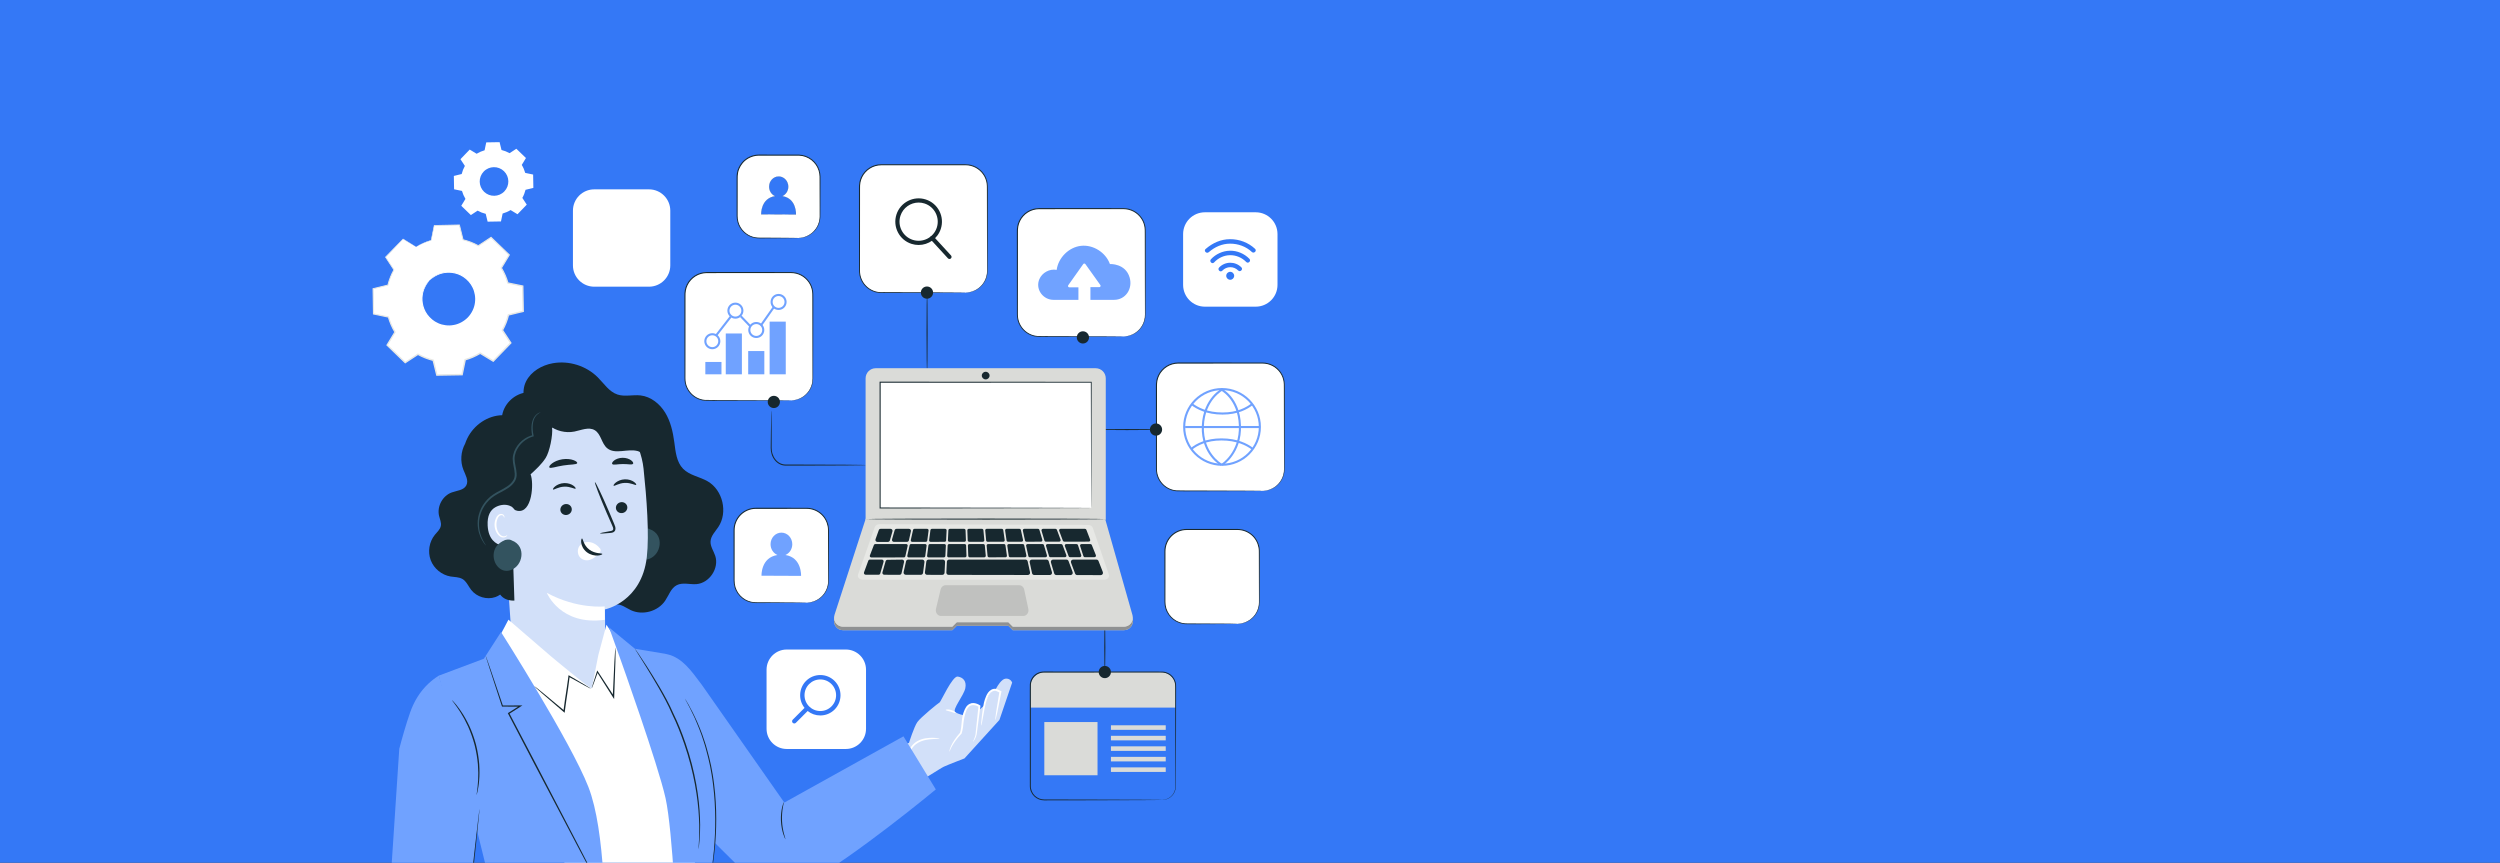 <svg width="510" height="176" viewBox="0 0 510 176" fill="none" xmlns="http://www.w3.org/2000/svg">
<rect x="0" y="0" width="510" height="176" fill="#333333" stroke="none"/>
<g clip-path="url(#clip0_621_2400)">
<rect width="510" height="176" fill="#3478F6"/>
<path d="M132.391 58.485H121.228C118.826 58.485 116.88 56.539 116.88 54.138V42.974C116.88 40.573 118.826 38.627 121.228 38.627H132.391C134.792 38.627 136.739 40.573 136.739 42.974V54.138C136.739 56.539 134.792 58.485 132.391 58.485" fill="white"/>
<path d="M87.618 57.205C85.503 59.396 85.565 62.886 87.755 65C89.945 67.115 93.435 67.053 95.549 64.863C97.664 62.673 97.603 59.183 95.412 57.068C93.222 54.954 89.733 55.015 87.618 57.205ZM84.879 50.361C85.85 49.774 86.885 49.329 87.951 49.026L88.584 45.985L93.722 45.895L94.462 48.911C95.538 49.176 96.587 49.585 97.579 50.138L100.176 48.436L103.872 52.005L102.263 54.66C102.85 55.631 103.295 56.666 103.598 57.732L106.639 58.365L106.729 63.503L103.712 64.243C103.447 65.319 103.039 66.368 102.486 67.359L104.188 69.957L100.619 73.654L97.964 72.044C96.993 72.631 95.958 73.076 94.891 73.379L94.258 76.42L89.121 76.51L88.381 73.493C87.305 73.228 86.256 72.819 85.264 72.267L82.667 73.969L78.971 70.4L80.58 67.745C79.993 66.773 79.548 65.739 79.245 64.672L76.204 64.04L76.114 58.902L79.131 58.162C79.396 57.086 79.805 56.036 80.357 55.045L78.655 52.448L82.224 48.752L84.879 50.361" fill="white"/>
<path d="M87.618 57.205C87.618 57.205 87.907 56.799 88.645 56.305C89.369 55.822 90.635 55.285 92.241 55.454C93.032 55.543 93.897 55.801 94.685 56.323C95.465 56.844 96.202 57.586 96.662 58.55C96.904 59.023 97.072 59.548 97.163 60.097C97.262 60.645 97.277 61.221 97.194 61.794C97.055 62.946 96.51 64.08 95.664 64.972C94.802 65.85 93.687 66.434 92.541 66.614C91.971 66.717 91.394 66.723 90.844 66.643C90.292 66.572 89.761 66.422 89.279 66.196C88.3 65.77 87.533 65.06 86.984 64.299C86.435 63.529 86.147 62.673 86.031 61.886C85.805 60.288 86.297 59.004 86.754 58.263C87.222 57.508 87.618 57.205 87.618 57.205C87.648 57.231 87.285 57.567 86.861 58.324C86.446 59.068 86.006 60.322 86.251 61.853C86.377 62.607 86.665 63.42 87.198 64.147C87.73 64.866 88.467 65.534 89.398 65.93C89.856 66.141 90.36 66.279 90.883 66.344C91.405 66.416 91.95 66.408 92.489 66.309C93.573 66.135 94.622 65.581 95.437 64.753C96.236 63.91 96.751 62.842 96.888 61.753C96.968 61.211 96.957 60.666 96.866 60.147C96.782 59.627 96.627 59.128 96.4 58.678C95.972 57.761 95.278 57.048 94.541 56.541C93.796 56.034 92.973 55.776 92.215 55.676C90.677 55.485 89.438 55.968 88.71 56.409C87.968 56.86 87.644 57.234 87.618 57.205" fill="white"/>
<path d="M84.879 50.361C84.879 50.365 84.822 50.335 84.708 50.271C84.583 50.199 84.415 50.102 84.199 49.977C83.734 49.702 83.066 49.307 82.198 48.795L82.26 48.786C81.352 49.738 80.157 50.99 78.713 52.504L78.722 52.404C79.241 53.189 79.818 54.061 80.435 54.994L80.465 55.041L80.438 55.09C79.933 56.004 79.51 57.045 79.231 58.187L79.217 58.248L79.155 58.263C78.216 58.496 77.199 58.749 76.141 59.011L76.227 58.9C76.259 60.518 76.293 62.235 76.329 64.037L76.23 63.918C77.171 64.112 78.208 64.325 79.271 64.544L79.349 64.561L79.371 64.637C79.653 65.629 80.094 66.683 80.697 67.675L80.74 67.745L80.697 67.816C80.199 68.639 79.65 69.548 79.091 70.473L79.069 70.298C80.231 71.418 81.485 72.626 82.77 73.863L82.587 73.846C83.395 73.315 84.283 72.732 85.182 72.141L85.258 72.091L85.337 72.136C86.244 72.641 87.302 73.072 88.418 73.345L88.508 73.367L88.53 73.457C88.762 74.402 89.016 75.432 89.271 76.473L89.118 76.355C90.745 76.326 92.488 76.295 94.256 76.263L94.105 76.388C94.305 75.427 94.52 74.391 94.737 73.347L94.757 73.254L94.849 73.227C95.86 72.941 96.908 72.499 97.88 71.91L97.882 71.909L97.965 71.86L98.046 71.909C98.938 72.449 99.823 72.986 100.701 73.518L100.505 73.544C101.712 72.295 102.902 71.062 104.075 69.848L104.057 70.042C103.485 69.168 102.918 68.302 102.356 67.445L102.305 67.366L102.351 67.284C102.896 66.307 103.302 65.267 103.564 64.206L103.586 64.116L103.676 64.094C104.696 63.845 105.701 63.599 106.693 63.357L106.579 63.506C106.55 61.752 106.521 60.039 106.493 58.368L106.609 58.508C105.578 58.292 104.565 58.08 103.569 57.871L103.485 57.854L103.462 57.771C103.154 56.682 102.705 55.659 102.146 54.731L102.103 54.66L102.146 54.589C102.699 53.679 103.236 52.798 103.76 51.937L103.781 52.1C102.483 50.841 101.258 49.654 100.092 48.523L100.242 48.537C99.327 49.133 98.469 49.693 97.641 50.233L97.584 50.27L97.524 50.237C96.489 49.658 95.452 49.267 94.437 49.012L94.376 48.997L94.361 48.936C94.096 47.839 93.857 46.851 93.632 45.917L93.724 45.988C91.733 46.014 90.038 46.037 88.586 46.056L88.654 45.999C88.393 47.212 88.179 48.208 88.001 49.036L87.995 49.067L87.965 49.075C86.878 49.378 86.113 49.733 85.616 49.979C85.378 50.103 85.197 50.198 85.063 50.267C84.938 50.336 84.879 50.365 84.879 50.361C84.879 50.357 84.938 50.317 85.05 50.245C85.168 50.172 85.346 50.064 85.592 49.932C86.084 49.671 86.846 49.299 87.938 48.977L87.902 49.016C88.069 48.184 88.27 47.187 88.515 45.971L88.526 45.916L88.583 45.914C90.035 45.883 91.73 45.845 93.721 45.802L93.795 45.8L93.813 45.873C94.045 46.804 94.29 47.791 94.563 48.886L94.487 48.811C95.52 49.063 96.578 49.455 97.634 50.039L97.517 50.043C98.342 49.499 99.198 48.936 100.11 48.335L100.19 48.282L100.26 48.349C101.431 49.475 102.661 50.658 103.964 51.911L104.039 51.983L103.985 52.074C103.464 52.936 102.93 53.819 102.38 54.731L102.38 54.589C102.954 55.536 103.417 56.581 103.734 57.694L103.627 57.594C104.623 57.8 105.636 58.009 106.669 58.223L106.782 58.246L106.784 58.363C106.815 60.033 106.847 61.746 106.88 63.501L106.882 63.62L106.765 63.65C105.773 63.893 104.769 64.14 103.749 64.391L103.861 64.279C103.594 65.367 103.18 66.433 102.622 67.435L102.616 67.275C103.178 68.132 103.745 68.997 104.319 69.871L104.387 69.975L104.301 70.065C103.128 71.28 101.938 72.513 100.732 73.763L100.645 73.854L100.537 73.788C99.66 73.257 98.774 72.719 97.882 72.179H98.046L98.043 72.181C97.047 72.784 95.972 73.238 94.935 73.531L95.046 73.411C94.828 74.455 94.613 75.492 94.413 76.452L94.387 76.575L94.261 76.577C92.494 76.607 90.75 76.637 89.124 76.665L89 76.667L88.971 76.547C88.716 75.506 88.464 74.475 88.233 73.53L88.345 73.642C87.202 73.361 86.118 72.917 85.191 72.398L85.347 72.392C84.446 72.981 83.558 73.562 82.748 74.092L82.65 74.157L82.565 74.075C81.283 72.834 80.033 71.624 78.873 70.501L78.792 70.422L78.85 70.327C79.412 69.403 79.963 68.497 80.464 67.675L80.463 67.815C79.851 66.801 79.404 65.722 79.12 64.708L79.218 64.8C78.156 64.577 77.12 64.359 76.179 64.161L76.081 64.141L76.08 64.041C76.052 62.239 76.026 60.522 76.001 58.904L76 58.814L76.087 58.792C77.147 58.536 78.165 58.289 79.106 58.062L79.03 58.137C79.32 56.978 79.757 55.924 80.276 55L80.279 55.096C79.67 54.158 79.1 53.281 78.588 52.493L78.553 52.438L78.597 52.392C80.06 50.896 81.268 49.658 82.188 48.717L82.216 48.687L82.25 48.708C83.099 49.237 83.752 49.643 84.206 49.925C84.42 50.061 84.585 50.166 84.709 50.245C84.822 50.317 84.879 50.357 84.879 50.361" fill="#E7E8E5"/>
<path d="M98.681 34.993C97.56 36.153 97.593 38.002 98.753 39.122C99.914 40.243 101.763 40.21 102.883 39.05C104.003 37.889 103.971 36.04 102.811 34.92C101.65 33.8 99.801 33.832 98.681 34.993ZM97.23 31.366C97.744 31.055 98.292 30.819 98.857 30.659L99.193 29.047L101.915 29L102.307 30.598C102.877 30.738 103.433 30.955 103.958 31.248L105.334 30.346L107.293 32.237L106.44 33.644C106.751 34.158 106.987 34.707 107.147 35.272L108.758 35.607L108.806 38.329L107.208 38.721C107.067 39.291 106.851 39.847 106.558 40.373L107.46 41.749L105.569 43.707L104.163 42.854C103.648 43.165 103.1 43.401 102.534 43.562L102.199 45.173L99.477 45.221L99.085 43.623C98.515 43.482 97.959 43.265 97.433 42.972L96.058 43.874L94.099 41.983L94.952 40.577C94.641 40.062 94.405 39.514 94.244 38.949L92.633 38.613L92.585 35.891L94.184 35.499C94.325 34.929 94.541 34.373 94.834 33.848L93.932 32.472L95.823 30.513L97.23 31.366" fill="white"/>
<path d="M172.553 152.792H160.493C158.221 152.792 156.378 150.95 156.378 148.677V136.618C156.378 134.345 158.221 132.502 160.493 132.502H172.553C174.825 132.502 176.668 134.345 176.668 136.618V148.677C176.668 150.95 174.825 152.792 172.553 152.792" fill="white"/>
<path d="M167.342 138.607C166.481 138.607 165.672 138.942 165.063 139.551C164.455 140.159 164.121 140.968 164.121 141.829C164.121 142.691 164.455 143.5 165.063 144.108C165.672 144.716 166.481 145.051 167.342 145.051C168.202 145.051 169.012 144.716 169.62 144.108C170.228 143.5 170.562 142.691 170.562 141.829C170.562 140.968 170.228 140.159 169.62 139.551C169.012 138.942 168.203 138.607 167.342 138.607ZM162.034 147.588C161.913 147.588 161.8 147.541 161.715 147.456C161.54 147.28 161.54 146.994 161.715 146.819L164.126 144.408C162.826 142.787 162.952 140.388 164.426 138.914C165.205 138.135 166.241 137.706 167.342 137.706C168.443 137.706 169.478 138.135 170.258 138.914C171.865 140.522 171.865 143.137 170.258 144.745C169.478 145.524 168.443 145.953 167.342 145.953C166.39 145.953 165.499 145.639 164.763 145.046L162.352 147.456C162.267 147.541 162.154 147.588 162.034 147.588" fill="#3478F6"/>
<path d="M256.166 62.56H245.8C243.345 62.56 241.355 60.571 241.355 58.116V47.75C241.355 45.296 243.345 43.306 245.8 43.306H256.166C258.62 43.306 260.61 45.296 260.61 47.75V58.116C260.61 60.571 258.62 62.56 256.166 62.56Z" fill="white"/>
<path d="M251.773 56.267C251.771 56.715 251.406 57.077 250.958 57.075C250.51 57.072 250.148 56.708 250.15 56.259C250.153 55.811 250.518 55.45 250.966 55.451C251.414 55.453 251.775 55.819 251.773 56.267Z" fill="#3478F6"/>
<path d="M249.34 55.224C250.231 54.288 251.679 54.26 252.593 55.181C253.008 55.598 253.656 54.956 253.242 54.538C251.988 53.274 249.929 53.282 248.697 54.575C248.292 55.001 248.934 55.65 249.34 55.224Z" fill="#3478F6"/>
<path d="M246.583 51.447C247.817 50.38 249.291 49.708 250.94 49.705C252.575 49.701 254.187 50.281 255.385 51.406C255.813 51.807 256.462 51.166 256.033 50.763C254.662 49.475 252.822 48.787 250.944 48.792C249.046 48.796 247.359 49.572 245.941 50.798C245.496 51.183 246.141 51.83 246.583 51.447" fill="#3478F6"/>
<path d="M247.671 53.54C248.499 52.645 249.658 52.086 250.883 52.058C252.142 52.029 253.357 52.547 254.232 53.446C254.643 53.868 255.291 53.225 254.881 52.804C253.845 51.74 252.378 51.111 250.887 51.145C249.43 51.178 248.018 51.823 247.029 52.892C246.631 53.322 247.272 53.972 247.671 53.54" fill="#3478F6"/>
<path d="M225.384 127.264C225.445 127.264 225.495 129.422 225.495 132.083C225.495 134.746 225.445 136.902 225.384 136.902C225.323 136.902 225.272 134.746 225.272 132.083C225.272 129.422 225.323 127.264 225.384 127.264Z" fill="#17282F"/>
<path d="M189.123 75.84C189.062 75.84 189.012 72.245 189.012 67.811C189.012 63.374 189.062 59.78 189.123 59.78C189.185 59.78 189.235 63.374 189.235 67.811C189.235 72.245 189.185 75.84 189.123 75.84Z" fill="#17282F"/>
<path d="M176.711 94.877C176.711 94.885 176.609 94.892 176.414 94.9C176.198 94.905 175.916 94.912 175.565 94.92C174.801 94.929 173.74 94.941 172.44 94.956C169.778 94.965 166.144 94.976 162.13 94.989C161.626 94.989 161.128 94.988 160.638 94.988C160.396 94.989 160.148 94.992 159.894 94.96C159.647 94.92 159.401 94.861 159.178 94.753C158.261 94.351 157.672 93.502 157.408 92.657C157.274 92.231 157.221 91.792 157.223 91.371C157.227 90.958 157.232 90.557 157.236 90.168C157.246 89.395 157.256 88.672 157.265 88.01C157.288 86.71 157.307 85.65 157.321 84.885C157.332 84.535 157.341 84.253 157.348 84.036C157.357 83.842 157.365 83.74 157.373 83.74C157.38 83.74 157.387 83.842 157.393 84.037C157.397 84.253 157.402 84.535 157.408 84.886C157.411 85.65 157.416 86.711 157.422 88.011C157.422 88.673 157.421 89.395 157.421 90.169C157.442 90.945 157.331 91.788 157.604 92.596C157.859 93.395 158.42 94.187 159.267 94.553C159.472 94.653 159.698 94.705 159.925 94.742C160.15 94.771 160.391 94.768 160.638 94.766C161.128 94.766 161.626 94.766 162.13 94.766C166.144 94.778 169.778 94.79 172.44 94.798C173.74 94.813 174.801 94.825 175.565 94.834C175.916 94.843 176.198 94.849 176.414 94.855C176.609 94.862 176.711 94.87 176.711 94.877" fill="#17282F"/>
<path d="M196.98 59.691H179.783C177.329 59.691 175.339 57.702 175.339 55.247V38.05C175.339 35.595 177.329 33.605 179.783 33.605H196.98C199.435 33.605 201.425 35.595 201.425 38.05V55.247C201.425 57.702 199.435 59.691 196.98 59.691" fill="white"/>
<path d="M196.98 59.692C196.978 59.671 197.322 59.697 197.949 59.559C198.561 59.413 199.498 59.059 200.298 58.132C200.696 57.676 201.043 57.079 201.222 56.364C201.427 55.653 201.352 54.838 201.362 53.968C201.357 52.229 201.351 50.251 201.346 48.064C201.341 45.876 201.337 43.48 201.332 40.908C201.331 40.265 201.33 39.611 201.329 38.947C201.322 38.279 201.364 37.606 201.182 36.959C200.861 35.659 199.857 34.496 198.531 33.999C198.203 33.865 197.853 33.792 197.499 33.743C197.147 33.704 196.781 33.708 196.409 33.71C195.668 33.711 194.919 33.711 194.162 33.712C192.648 33.713 191.102 33.714 189.529 33.715C186.381 33.715 183.123 33.716 179.785 33.717C178.972 33.726 178.163 33.947 177.485 34.381C177.145 34.594 176.831 34.85 176.569 35.151C176.297 35.444 176.073 35.778 175.9 36.134C175.716 36.485 175.604 36.868 175.525 37.252C175.451 37.641 175.447 38.029 175.448 38.433C175.448 39.233 175.448 40.027 175.447 40.815C175.445 43.962 175.443 46.999 175.441 49.892C175.439 51.338 175.438 52.748 175.436 54.119C175.448 54.805 175.39 55.484 175.521 56.119C175.652 56.757 175.928 57.351 176.305 57.855C177.056 58.872 178.225 59.491 179.393 59.586C180.57 59.628 181.728 59.601 182.818 59.613C187.187 59.628 190.725 59.64 193.18 59.648C194.397 59.657 195.345 59.664 195.997 59.669C196.313 59.674 196.556 59.678 196.73 59.68C196.895 59.684 196.98 59.692 196.98 59.692C196.98 59.692 196.895 59.699 196.73 59.703C196.556 59.706 196.313 59.709 195.997 59.714C195.345 59.719 194.397 59.726 193.18 59.735C190.725 59.743 187.187 59.755 182.818 59.77C181.721 59.764 180.585 59.796 179.377 59.757C178.163 59.663 176.943 59.023 176.157 57.966C175.762 57.442 175.473 56.823 175.334 56.157C175.196 55.483 175.255 54.799 175.24 54.119C175.239 52.748 175.237 51.338 175.236 49.892C175.233 46.999 175.231 43.962 175.229 40.815C175.229 40.027 175.228 39.233 175.228 38.433C175.226 38.038 175.23 37.617 175.308 37.212C175.39 36.808 175.508 36.405 175.702 36.036C175.884 35.661 176.119 35.31 176.404 35.002C176.68 34.686 177.01 34.417 177.367 34.193C178.08 33.736 178.931 33.503 179.785 33.494C183.123 33.495 186.381 33.496 189.529 33.496C191.102 33.497 192.648 33.498 194.162 33.499C194.919 33.5 195.668 33.5 196.409 33.501C196.776 33.499 197.149 33.495 197.524 33.537C197.894 33.589 198.262 33.666 198.604 33.807C199.993 34.331 201.039 35.55 201.372 36.91C201.56 37.593 201.515 38.29 201.52 38.947C201.518 39.611 201.518 40.265 201.517 40.908C201.512 43.48 201.507 45.876 201.503 48.064C201.497 50.251 201.491 52.229 201.487 53.968C201.471 54.831 201.541 55.657 201.325 56.391C201.135 57.122 200.774 57.729 200.364 58.189C199.537 59.125 198.58 59.469 197.959 59.603C197.641 59.664 197.395 59.692 197.23 59.69C197.064 59.695 196.98 59.692 196.98 59.692" fill="#17282F"/>
<path d="M229.188 68.645H211.991C209.537 68.645 207.546 66.655 207.546 64.2V47.004C207.546 44.549 209.537 42.559 211.991 42.559H229.188C231.642 42.559 233.633 44.549 233.633 47.004V64.2C233.633 66.655 231.642 68.645 229.188 68.645" fill="white"/>
<path d="M229.188 68.645C229.186 68.624 229.53 68.65 230.157 68.513C230.769 68.367 231.706 68.012 232.507 67.085C232.904 66.63 233.252 66.032 233.431 65.317C233.635 64.606 233.561 63.791 233.57 62.922C233.566 61.183 233.56 59.204 233.554 57.018C233.55 54.829 233.545 52.434 233.54 49.862C233.539 49.219 233.538 48.565 233.537 47.9C233.53 47.233 233.572 46.56 233.391 45.913C233.069 44.613 232.066 43.449 230.739 42.952C230.412 42.818 230.061 42.745 229.708 42.697C229.355 42.657 228.99 42.661 228.617 42.664C227.877 42.664 227.128 42.665 226.37 42.666C224.857 42.666 223.311 42.667 221.737 42.668C218.59 42.669 215.331 42.67 211.994 42.671C211.18 42.68 210.372 42.9 209.693 43.334C209.354 43.548 209.04 43.804 208.777 44.105C208.506 44.398 208.282 44.731 208.109 45.087C207.924 45.439 207.813 45.822 207.734 46.206C207.659 46.594 207.655 46.982 207.657 47.387C207.656 48.187 207.656 48.981 207.656 49.768C207.653 52.916 207.651 55.952 207.649 58.845C207.648 60.292 207.646 61.702 207.644 63.072C207.656 63.759 207.599 64.437 207.73 65.073C207.861 65.71 208.136 66.305 208.513 66.808C209.264 67.825 210.433 68.445 211.601 68.539C212.779 68.581 213.936 68.555 215.027 68.566C219.395 68.581 222.933 68.593 225.389 68.602C226.605 68.611 227.553 68.618 228.205 68.623C228.522 68.627 228.765 68.631 228.938 68.634C229.103 68.638 229.188 68.645 229.188 68.645C229.188 68.645 229.103 68.653 228.938 68.656C228.765 68.659 228.522 68.663 228.205 68.668C227.553 68.672 226.605 68.68 225.389 68.689C222.933 68.697 219.395 68.709 215.027 68.724C213.929 68.717 212.794 68.749 211.586 68.711C210.372 68.617 209.151 67.976 208.365 66.919C207.971 66.396 207.682 65.776 207.543 65.111C207.404 64.437 207.463 63.753 207.448 63.072C207.447 61.702 207.445 60.292 207.444 58.845C207.442 55.952 207.44 52.916 207.437 49.768C207.437 48.981 207.437 48.187 207.436 47.387C207.435 46.991 207.438 46.571 207.516 46.165C207.599 45.762 207.717 45.359 207.91 44.989C208.092 44.615 208.327 44.264 208.612 43.956C208.888 43.64 209.218 43.37 209.575 43.146C210.288 42.69 211.139 42.457 211.994 42.448C215.331 42.449 218.59 42.449 221.737 42.45C223.311 42.451 224.857 42.452 226.37 42.452C227.128 42.453 227.877 42.454 228.617 42.455C228.984 42.453 229.357 42.449 229.732 42.491C230.102 42.542 230.47 42.62 230.813 42.761C232.201 43.284 233.247 44.503 233.581 45.863C233.769 46.546 233.723 47.243 233.728 47.9C233.727 48.565 233.726 49.219 233.725 49.862C233.72 52.434 233.715 54.829 233.712 57.018C233.705 59.204 233.7 61.183 233.695 62.922C233.679 63.784 233.75 64.611 233.533 65.344C233.344 66.075 232.982 66.682 232.572 67.142C231.745 68.078 230.789 68.423 230.167 68.556C229.849 68.618 229.604 68.645 229.438 68.644C229.272 68.648 229.188 68.645 229.188 68.645" fill="#17282F"/>
<path d="M257.558 100.145H240.362C237.907 100.145 235.917 98.155 235.917 95.7V78.503C235.917 76.049 237.907 74.059 240.362 74.059H257.558C260.013 74.059 262.003 76.049 262.003 78.503V95.7C262.003 98.155 260.013 100.145 257.558 100.145Z" fill="white"/>
<path d="M257.559 100.144C257.557 100.123 257.901 100.15 258.528 100.012C259.14 99.866 260.077 99.512 260.877 98.585C261.275 98.129 261.622 97.532 261.801 96.816C262.006 96.106 261.931 95.29 261.941 94.421C261.936 92.682 261.931 90.703 261.925 88.517C261.92 86.329 261.916 83.933 261.911 81.361C261.91 80.718 261.909 80.064 261.908 79.399C261.901 78.732 261.943 78.059 261.762 77.412C261.44 76.112 260.436 74.949 259.11 74.452C258.782 74.318 258.431 74.244 258.078 74.196C257.726 74.157 257.361 74.161 256.988 74.163C256.247 74.164 255.498 74.164 254.741 74.165C253.227 74.166 251.682 74.166 250.108 74.167C246.96 74.168 243.702 74.169 240.364 74.17C239.551 74.179 238.742 74.399 238.064 74.834C237.724 75.047 237.41 75.303 237.148 75.604C236.877 75.897 236.652 76.231 236.479 76.587C236.295 76.938 236.184 77.322 236.104 77.706C236.03 78.094 236.026 78.481 236.027 78.886C236.027 79.686 236.027 80.48 236.027 81.267C236.024 84.415 236.022 87.452 236.02 90.345C236.018 91.791 236.017 93.201 236.015 94.572C236.027 95.258 235.97 95.937 236.1 96.572C236.232 97.209 236.507 97.804 236.883 98.308C237.635 99.324 238.804 99.944 239.972 100.039C241.15 100.08 242.307 100.054 243.397 100.066C247.766 100.08 251.304 100.092 253.759 100.101C254.976 100.11 255.924 100.117 256.576 100.122C256.892 100.127 257.135 100.131 257.309 100.133C257.474 100.137 257.559 100.144 257.559 100.144C257.559 100.144 257.474 100.152 257.309 100.156C257.135 100.158 256.892 100.162 256.576 100.167C255.924 100.172 254.976 100.179 253.759 100.188C251.304 100.196 247.766 100.208 243.397 100.223C242.3 100.217 241.165 100.249 239.956 100.21C238.742 100.116 237.522 99.476 236.736 98.418C236.341 97.895 236.052 97.275 235.914 96.61C235.775 95.936 235.833 95.252 235.819 94.572C235.818 93.201 235.816 91.791 235.815 90.345C235.812 87.452 235.81 84.415 235.808 81.267C235.808 80.48 235.807 79.686 235.807 78.886C235.805 78.49 235.809 78.07 235.887 77.665C235.97 77.261 236.087 76.858 236.281 76.488C236.463 76.114 236.698 75.763 236.983 75.455C237.259 75.139 237.589 74.87 237.946 74.645C238.659 74.189 239.51 73.956 240.364 73.947C243.702 73.948 246.96 73.948 250.108 73.949C251.682 73.95 253.227 73.951 254.741 73.952C255.498 73.953 256.247 73.953 256.988 73.954C257.355 73.952 257.728 73.948 258.103 73.99C258.473 74.041 258.841 74.119 259.184 74.26C260.572 74.784 261.618 76.003 261.951 77.363C262.139 78.046 262.094 78.743 262.099 79.399C262.098 80.064 262.097 80.718 262.096 81.361C262.091 83.933 262.086 86.329 262.082 88.517C262.076 90.703 262.071 92.682 262.065 94.421C262.05 95.284 262.12 96.11 261.904 96.843C261.714 97.574 261.353 98.182 260.943 98.641C260.116 99.578 259.159 99.922 258.538 100.056C258.22 100.117 257.974 100.145 257.809 100.143C257.643 100.148 257.559 100.144 257.559 100.144" fill="#17282F"/>
<path d="M161.373 81.688H144.176C141.721 81.688 139.731 79.698 139.731 77.243V60.047C139.731 57.592 141.721 55.602 144.176 55.602H161.373C163.828 55.602 165.817 57.592 165.817 60.047V77.243C165.817 79.698 163.828 81.688 161.373 81.688Z" fill="white"/>
<path d="M161.373 81.688C161.371 81.667 161.715 81.694 162.342 81.556C162.954 81.409 163.891 81.055 164.691 80.128C165.089 79.673 165.436 79.075 165.615 78.36C165.82 77.649 165.745 76.834 165.755 75.965C165.75 74.226 165.745 72.247 165.739 70.061C165.734 67.872 165.73 65.476 165.725 62.904C165.724 62.261 165.723 61.607 165.722 60.943C165.715 60.276 165.757 59.602 165.575 58.956C165.254 57.656 164.25 56.492 162.924 55.995C162.596 55.861 162.245 55.788 161.892 55.74C161.54 55.7 161.175 55.704 160.802 55.706C160.061 55.707 159.312 55.708 158.555 55.708C157.041 55.709 155.495 55.71 153.922 55.711C150.774 55.712 147.516 55.712 144.178 55.713C143.365 55.723 142.556 55.943 141.878 56.378C141.538 56.591 141.224 56.847 140.962 57.147C140.691 57.44 140.466 57.774 140.293 58.13C140.109 58.482 139.998 58.865 139.918 59.249C139.844 59.637 139.84 60.025 139.841 60.429C139.841 61.23 139.841 62.024 139.84 62.811C139.838 65.959 139.836 68.995 139.834 71.888C139.832 73.334 139.831 74.745 139.829 76.115C139.841 76.801 139.784 77.48 139.914 78.116C140.045 78.753 140.321 79.348 140.697 79.851C141.449 80.868 142.618 81.488 143.786 81.582C144.964 81.624 146.121 81.598 147.211 81.609C151.58 81.624 155.118 81.636 157.573 81.645C158.79 81.654 159.738 81.661 160.39 81.665C160.706 81.67 160.949 81.674 161.123 81.676C161.288 81.68 161.373 81.688 161.373 81.688C161.373 81.688 161.288 81.696 161.123 81.7C160.949 81.702 160.706 81.706 160.39 81.71C159.738 81.715 158.79 81.722 157.573 81.731C155.118 81.74 151.58 81.752 147.211 81.767C146.114 81.76 144.978 81.792 143.77 81.754C142.556 81.66 141.336 81.019 140.55 79.962C140.155 79.438 139.866 78.819 139.727 78.153C139.589 77.48 139.647 76.796 139.633 76.115C139.632 74.745 139.63 73.334 139.629 71.888C139.626 68.995 139.624 65.959 139.622 62.811C139.622 62.024 139.621 61.23 139.621 60.429C139.619 60.034 139.623 59.614 139.701 59.209C139.784 58.804 139.901 58.402 140.095 58.032C140.277 57.657 140.512 57.306 140.797 56.999C141.073 56.682 141.403 56.413 141.76 56.189C142.473 55.732 143.324 55.499 144.178 55.49C147.516 55.491 150.774 55.492 153.922 55.492C155.495 55.494 157.041 55.495 158.555 55.495C159.312 55.496 160.061 55.497 160.802 55.497C161.169 55.495 161.542 55.492 161.917 55.533C162.287 55.585 162.655 55.662 162.997 55.803C164.386 56.327 165.432 57.546 165.765 58.906C165.953 59.589 165.908 60.286 165.913 60.943C165.911 61.607 165.911 62.261 165.91 62.904C165.905 65.476 165.9 67.872 165.896 70.061C165.89 72.247 165.885 74.226 165.879 75.965C165.864 76.827 165.934 77.654 165.718 78.387C165.528 79.118 165.167 79.725 164.757 80.185C163.93 81.121 162.973 81.466 162.352 81.599C162.034 81.661 161.788 81.688 161.623 81.687C161.457 81.691 161.373 81.688 161.373 81.688" fill="#17282F"/>
<path d="M236.524 87.631C236.524 87.693 233.562 87.742 229.91 87.742C226.257 87.742 223.296 87.693 223.296 87.631C223.296 87.57 226.257 87.519 229.91 87.519C233.562 87.519 236.524 87.57 236.524 87.631Z" fill="#17282F"/>
<path d="M147.181 76.36H143.889V73.84H147.181V76.36Z" fill="#70A2FF"/>
<path d="M151.346 76.36H148.055V68.029H151.346V76.36Z" fill="#70A2FF"/>
<path d="M155.924 76.36H152.632V71.615H155.924V76.36Z" fill="#70A2FF"/>
<path d="M160.295 76.36H157.004V65.612H160.295V76.36Z" fill="#70A2FF"/>
<path d="M145.314 68.396C144.646 68.396 144.103 68.939 144.103 69.606C144.103 70.274 144.646 70.817 145.314 70.817C145.981 70.817 146.524 70.274 146.524 69.606C146.524 68.939 145.981 68.396 145.314 68.396ZM145.314 71.245C144.41 71.245 143.675 70.51 143.675 69.606C143.675 68.703 144.41 67.968 145.314 67.968C146.217 67.968 146.952 68.703 146.952 69.606C146.952 70.51 146.217 71.245 145.314 71.245Z" fill="#70A2FF"/>
<path d="M150.022 62.162C149.354 62.162 148.811 62.705 148.811 63.372C148.811 64.04 149.354 64.583 150.022 64.583C150.689 64.583 151.232 64.04 151.232 63.372C151.232 62.705 150.689 62.162 150.022 62.162ZM150.022 65.011C149.119 65.011 148.383 64.275 148.383 63.372C148.383 62.469 149.119 61.734 150.022 61.734C150.925 61.734 151.66 62.469 151.66 63.372C151.66 64.275 150.925 65.011 150.022 65.011Z" fill="#70A2FF"/>
<path d="M154.281 66.11C153.613 66.11 153.07 66.653 153.07 67.321C153.07 67.988 153.613 68.531 154.281 68.531C154.948 68.531 155.491 67.988 155.491 67.321C155.491 66.653 154.948 66.11 154.281 66.11ZM154.281 68.959C153.377 68.959 152.642 68.224 152.642 67.321C152.642 66.417 153.377 65.682 154.281 65.682C155.184 65.682 155.919 66.417 155.919 67.321C155.919 68.224 155.184 68.959 154.281 68.959Z" fill="#70A2FF"/>
<path d="M158.831 60.386C158.164 60.386 157.621 60.929 157.621 61.597C157.621 62.264 158.164 62.807 158.831 62.807C159.499 62.807 160.041 62.264 160.041 61.597C160.041 60.929 159.499 60.386 158.831 60.386ZM158.831 63.235C157.928 63.235 157.193 62.5 157.193 61.597C157.193 60.694 157.928 59.958 158.831 59.958C159.734 59.958 160.469 60.694 160.469 61.597C160.469 62.5 159.734 63.235 158.831 63.235Z" fill="#70A2FF"/>
<path d="M155.395 66.522L155.045 66.276L157.688 62.514L158.039 62.76L155.395 66.522Z" fill="#70A2FF"/>
<path d="M152.975 66.77L150.962 64.666L151.272 64.37L153.284 66.475L152.975 66.77Z" fill="#70A2FF"/>
<path d="M146.27 68.551L145.932 68.288L148.9 64.468L149.239 64.73L146.27 68.551" fill="#70A2FF"/>
<path d="M159.11 81.996C159.11 82.685 158.552 83.243 157.863 83.243C157.174 83.243 156.616 82.685 156.616 81.996C156.616 81.307 157.174 80.748 157.863 80.748C158.552 80.748 159.11 81.307 159.11 81.996Z" fill="#17282F"/>
<path d="M190.349 59.691C190.349 60.38 189.79 60.939 189.101 60.939C188.413 60.939 187.854 60.38 187.854 59.691C187.854 59.002 188.413 58.444 189.101 58.444C189.79 58.444 190.349 59.002 190.349 59.691Z" fill="#17282F"/>
<path d="M237.072 87.631C237.072 88.32 236.513 88.879 235.824 88.879C235.135 88.879 234.577 88.32 234.577 87.631C234.577 86.942 235.135 86.384 235.824 86.384C236.513 86.384 237.072 86.942 237.072 87.631Z" fill="#17282F"/>
<path d="M222.161 68.83C222.161 69.519 221.603 70.078 220.914 70.078C220.225 70.078 219.667 69.519 219.667 68.83C219.667 68.142 220.225 67.583 220.914 67.583C221.603 67.583 222.161 68.142 222.161 68.83Z" fill="#17282F"/>
<path d="M162.843 48.556H154.819C152.364 48.556 150.375 46.566 150.375 44.111V36.087C150.375 33.633 152.364 31.642 154.819 31.642H162.843C165.298 31.642 167.288 33.633 167.288 36.087V44.111C167.288 46.566 165.298 48.556 162.843 48.556Z" fill="white"/>
<path d="M162.843 48.556C162.842 48.541 163.054 48.546 163.448 48.487C163.838 48.432 164.424 48.295 165.069 47.904C165.706 47.521 166.423 46.87 166.847 45.887C167.06 45.4 167.197 44.839 167.211 44.236C167.221 43.63 167.209 42.98 167.209 42.302C167.205 40.943 167.201 39.456 167.195 37.861C167.195 37.462 167.194 37.056 167.192 36.644C167.189 36.229 167.205 35.814 167.131 35.406C167.07 34.995 166.944 34.587 166.754 34.204C166.57 33.819 166.326 33.455 166.023 33.138C165.431 32.489 164.613 32.028 163.716 31.837C163.264 31.748 162.803 31.748 162.319 31.75C161.84 31.751 161.356 31.751 160.868 31.752C158.914 31.753 156.892 31.753 154.821 31.754C153.809 31.759 152.821 32.12 152.06 32.746C151.303 33.377 150.78 34.252 150.58 35.184C150.481 35.652 150.48 36.123 150.482 36.607C150.482 37.086 150.481 37.561 150.481 38.031C150.48 38.97 150.479 39.89 150.477 40.788C150.476 41.685 150.474 42.561 150.473 43.411C150.472 43.838 150.461 44.257 150.508 44.655C150.55 45.057 150.669 45.439 150.809 45.804C151.422 47.255 152.759 48.201 154.072 48.409C154.727 48.519 155.381 48.469 155.991 48.485C156.602 48.488 157.179 48.491 157.719 48.493C158.794 48.501 159.722 48.507 160.485 48.513C161.234 48.522 161.821 48.529 162.234 48.534C162.424 48.538 162.574 48.542 162.688 48.545C162.791 48.548 162.843 48.552 162.843 48.556C162.843 48.56 162.791 48.564 162.688 48.568C162.574 48.57 162.424 48.574 162.234 48.578C161.821 48.583 161.234 48.591 160.485 48.599C159.722 48.605 158.794 48.611 157.719 48.618C157.179 48.621 156.602 48.624 155.991 48.627C155.381 48.616 154.733 48.674 154.045 48.564C152.683 48.359 151.286 47.386 150.638 45.876C150.49 45.496 150.365 45.098 150.318 44.678C150.267 44.257 150.278 43.834 150.276 43.411C150.275 42.561 150.273 41.685 150.272 40.788C150.27 39.89 150.269 38.97 150.268 38.031C150.267 37.561 150.267 37.086 150.267 36.607C150.263 36.133 150.263 35.63 150.366 35.139C150.575 34.159 151.124 33.238 151.918 32.575C152.717 31.916 153.757 31.536 154.821 31.531C156.892 31.532 158.914 31.533 160.868 31.534C161.356 31.534 161.84 31.534 162.319 31.535C162.793 31.533 163.286 31.534 163.759 31.628C164.7 31.831 165.556 32.317 166.173 32.998C166.49 33.331 166.744 33.713 166.934 34.117C167.133 34.518 167.263 34.945 167.325 35.375C167.4 35.806 167.381 36.235 167.383 36.644C167.383 37.056 167.381 37.462 167.38 37.861C167.376 39.456 167.371 40.943 167.367 42.302C167.362 42.981 167.368 43.625 167.353 44.241C167.333 44.862 167.185 45.44 166.961 45.938C166.513 46.944 165.769 47.599 165.113 47.979C164.448 48.366 163.85 48.49 163.454 48.532C163.055 48.576 162.843 48.556 162.843 48.556" fill="#17282F"/>
<path d="M159.565 40.012C160.286 39.71 160.799 38.966 160.803 38.09C160.808 36.943 159.94 36.008 158.864 36.004C157.788 35.999 156.912 36.925 156.907 38.072C156.903 38.956 157.419 39.709 158.148 40.012C155.15 40.464 155.286 43.722 155.286 43.722L162.375 43.755C162.375 43.755 162.537 40.461 159.565 40.012" fill="#3478F6"/>
<path d="M155.297 43.711L162.365 43.744C162.368 43.646 162.382 42.87 162.075 42.054C161.883 41.546 161.606 41.121 161.251 40.794C160.807 40.384 160.24 40.124 159.564 40.023L159.526 40.017L159.561 40.002C160.305 39.69 160.788 38.939 160.793 38.09C160.797 36.95 159.931 36.019 158.863 36.014H158.854C158.34 36.014 157.857 36.227 157.491 36.613C157.124 37.002 156.92 37.52 156.917 38.072C156.914 38.931 157.399 39.688 158.153 40.002L158.188 40.017L158.15 40.023C157.468 40.125 156.894 40.383 156.444 40.79C156.083 41.115 155.801 41.535 155.603 42.039C155.287 42.846 155.294 43.614 155.297 43.711V43.711ZM162.386 43.765H162.375L155.276 43.732L155.276 43.722C155.275 43.714 155.245 42.896 155.583 42.032C155.781 41.525 156.066 41.102 156.429 40.774C156.874 40.372 157.44 40.114 158.11 40.007C157.368 39.681 156.892 38.926 156.896 38.072C156.898 37.514 157.104 36.991 157.476 36.599C157.845 36.208 158.334 35.993 158.854 35.993H158.863C159.943 35.998 160.818 36.939 160.814 38.09C160.81 38.935 160.336 39.683 159.604 40.007C160.268 40.113 160.826 40.373 161.266 40.778C161.623 41.108 161.902 41.535 162.095 42.048C162.423 42.919 162.387 43.746 162.386 43.755L162.386 43.765" fill="#17282F"/>
<path d="M252.456 127.265H242.09C239.635 127.265 237.646 125.275 237.646 122.82V112.455C237.646 110 239.635 108.01 242.09 108.01H252.456C254.91 108.01 256.9 110 256.9 112.455V122.82C256.9 125.275 254.91 127.265 252.456 127.265Z" fill="white"/>
<path d="M252.455 127.265C252.454 127.246 252.7 127.262 253.153 127.182C253.601 127.102 254.276 126.923 254.988 126.416C255.69 125.919 256.423 125.055 256.711 123.85C256.867 123.253 256.828 122.587 256.829 121.878C256.826 121.171 256.824 120.424 256.821 119.639C256.817 118.069 256.813 116.35 256.808 114.505C256.807 114.044 256.806 113.574 256.805 113.098C256.797 112.619 256.826 112.138 256.727 111.667C256.549 110.726 256.053 109.805 255.271 109.153C254.5 108.494 253.471 108.109 252.406 108.117C251.32 108.117 250.211 108.118 249.082 108.119C246.824 108.12 244.486 108.121 242.092 108.122C240.92 108.114 239.779 108.611 238.989 109.431C238.189 110.244 237.751 111.362 237.754 112.466C237.752 114.724 237.75 116.903 237.748 118.978C237.746 120.016 237.745 121.028 237.743 122.011C237.746 122.504 237.723 122.989 237.791 123.447C237.852 123.909 237.991 124.355 238.197 124.756C238.594 125.571 239.241 126.213 239.97 126.627C240.707 127.037 241.518 127.208 242.295 127.186C245.426 127.201 247.962 127.213 249.729 127.221C250.598 127.23 251.277 127.237 251.75 127.242C251.973 127.247 252.147 127.251 252.276 127.254C252.395 127.257 252.455 127.261 252.455 127.265C252.455 127.269 252.395 127.272 252.276 127.276C252.147 127.279 251.973 127.283 251.75 127.287C251.277 127.292 250.598 127.299 249.729 127.308C247.962 127.316 245.426 127.329 242.295 127.343C241.505 127.372 240.651 127.2 239.886 126.777C239.126 126.351 238.449 125.686 238.031 124.839C237.815 124.42 237.669 123.956 237.603 123.475C237.529 122.989 237.552 122.499 237.547 122.011C237.546 121.028 237.544 120.016 237.543 118.978C237.54 116.903 237.538 114.724 237.536 112.466C237.531 111.309 237.99 110.131 238.83 109.276C239.659 108.414 240.86 107.891 242.092 107.899C244.486 107.9 246.824 107.9 249.082 107.901C250.211 107.902 251.32 107.903 252.406 107.904C253.518 107.898 254.6 108.304 255.405 108.997C256.22 109.682 256.737 110.647 256.92 111.632C257.022 112.128 256.99 112.626 256.996 113.098C256.994 113.574 256.993 114.044 256.992 114.505C256.988 116.35 256.983 118.069 256.979 119.639C256.976 120.424 256.973 121.171 256.971 121.878C256.964 122.579 256.999 123.263 256.832 123.879C256.524 125.116 255.762 125.992 255.038 126.487C254.304 126.993 253.615 127.159 253.16 127.226C252.931 127.266 252.753 127.266 252.635 127.267C252.516 127.269 252.455 127.269 252.455 127.265" fill="#17282F"/>
<path d="M164.565 122.948H154.2C151.746 122.948 149.755 120.958 149.755 118.504V108.138C149.755 105.683 151.746 103.694 154.2 103.694H164.565C167.02 103.694 169.01 105.683 169.01 108.138V118.504C169.01 120.958 167.02 122.948 164.565 122.948Z" fill="white"/>
<path d="M164.565 122.948C164.564 122.929 164.81 122.945 165.263 122.865C165.711 122.785 166.386 122.606 167.097 122.1C167.8 121.603 168.534 120.738 168.821 119.533C168.977 118.936 168.938 118.27 168.939 117.561C168.937 116.854 168.934 116.107 168.931 115.322C168.927 113.752 168.923 112.033 168.917 110.189C168.917 109.727 168.916 109.258 168.915 108.781C168.907 108.302 168.937 107.821 168.837 107.351C168.659 106.41 168.163 105.488 167.381 104.837C166.61 104.177 165.581 103.793 164.516 103.8C163.43 103.801 162.321 103.802 161.192 103.802C158.934 103.803 156.596 103.804 154.202 103.805C153.03 103.798 151.888 104.294 151.099 105.114C150.299 105.928 149.861 107.046 149.864 108.149C149.862 110.407 149.86 112.586 149.858 114.661C149.857 115.699 149.855 116.711 149.853 117.694C149.856 118.187 149.833 118.672 149.901 119.13C149.963 119.593 150.101 120.038 150.306 120.44C150.704 121.254 151.351 121.896 152.08 122.31C152.817 122.721 153.628 122.891 154.405 122.869C157.535 122.884 160.072 122.896 161.84 122.905C162.708 122.914 163.387 122.921 163.861 122.926C164.083 122.931 164.258 122.934 164.386 122.937C164.505 122.94 164.565 122.944 164.565 122.948C164.565 122.952 164.505 122.956 164.386 122.96C164.258 122.962 164.083 122.966 163.861 122.971C163.387 122.975 162.708 122.983 161.84 122.992C160.072 123 157.536 123.012 154.405 123.027C153.615 123.055 152.761 122.883 151.996 122.461C151.236 122.034 150.559 121.369 150.141 120.522C149.925 120.104 149.779 119.64 149.712 119.158C149.639 118.672 149.662 118.183 149.657 117.694C149.656 116.711 149.654 115.699 149.652 114.661C149.651 112.586 149.649 110.407 149.646 108.149C149.641 106.992 150.101 105.814 150.94 104.959C151.769 104.097 152.971 103.574 154.202 103.582C156.596 103.583 158.934 103.583 161.192 103.584C162.321 103.585 163.43 103.586 164.516 103.587C165.628 103.581 166.71 103.988 167.514 104.68C168.331 105.365 168.848 106.331 169.03 107.315C169.132 107.812 169.099 108.31 169.105 108.781C169.104 109.258 169.103 109.727 169.102 110.189C169.098 112.033 169.093 113.752 169.089 115.322C169.086 116.107 169.084 116.854 169.081 117.561C169.074 118.262 169.109 118.946 168.942 119.563C168.634 120.799 167.872 121.675 167.148 122.171C166.414 122.676 165.724 122.843 165.27 122.91C165.041 122.949 164.864 122.949 164.745 122.951C164.626 122.953 164.565 122.952 164.565 122.948" fill="#17282F"/>
<path d="M160.218 113.221C161.039 112.877 161.622 112.031 161.627 111.034C161.633 109.727 160.644 108.664 159.419 108.658C158.194 108.652 157.197 109.707 157.192 111.013C157.188 112.02 157.775 112.876 158.605 113.221C155.192 113.736 155.347 117.445 155.347 117.445L163.418 117.482C163.418 117.482 163.601 113.732 160.218 113.221" fill="#70A2FF"/>
<path d="M187.404 41.32C185.756 41.32 184.222 42.373 183.689 44.023C183.029 46.07 184.157 48.272 186.203 48.932C188.25 49.593 190.452 48.465 191.112 46.418C191.772 44.371 190.645 42.169 188.599 41.509C188.202 41.381 187.799 41.32 187.404 41.32V41.32ZM187.397 49.977C186.914 49.977 186.424 49.903 185.94 49.747C183.444 48.942 182.069 46.256 182.874 43.76C183.68 41.264 186.365 39.889 188.861 40.694C190.071 41.085 191.055 41.922 191.634 43.053C192.213 44.184 192.317 45.472 191.927 46.681C191.278 48.693 189.406 49.977 187.397 49.977Z" fill="#17282F"/>
<path d="M193.692 52.834C193.577 52.834 193.461 52.787 193.377 52.695L189.842 48.845C189.682 48.671 189.694 48.4 189.867 48.241C190.041 48.081 190.313 48.092 190.472 48.267L194.007 52.116C194.167 52.29 194.155 52.56 193.982 52.721C193.899 52.796 193.796 52.834 193.692 52.834Z" fill="#17282F"/>
<path d="M249.294 79.587C245.156 79.587 241.789 82.953 241.789 87.092C241.789 91.23 245.156 94.597 249.294 94.597C253.432 94.597 256.799 91.23 256.799 87.092C256.799 82.953 253.432 79.587 249.294 79.587ZM249.294 95.025C244.92 95.025 241.361 91.466 241.361 87.092C241.361 82.718 244.92 79.158 249.294 79.158C253.668 79.158 257.227 82.718 257.227 87.092C257.227 91.466 253.668 95.025 249.294 95.025Z" fill="#70A2FF"/>
<path d="M249.056 94.998C249.014 94.975 248.009 94.407 247.022 93.126C246.114 91.947 245.055 89.915 245.165 86.93C245.275 83.948 246.408 82.003 247.339 80.897C248.353 79.692 249.334 79.201 249.375 79.181L249.564 79.565C249.527 79.583 245.794 81.494 245.593 86.946C245.393 92.395 249.226 94.602 249.264 94.624L249.056 94.998" fill="#70A2FF"/>
<path d="M249.407 94.993L249.182 94.629C249.219 94.606 252.932 92.239 252.73 86.782C252.53 81.335 248.957 79.584 248.921 79.566L249.103 79.179C249.26 79.253 252.948 81.047 253.158 86.767C253.369 92.481 249.447 94.969 249.407 94.993" fill="#70A2FF"/>
<path d="M249.399 84.576C246.186 84.576 244.115 83.485 242.944 82.57L243.208 82.233C244.326 83.107 246.308 84.148 249.399 84.148C252.391 84.148 254.287 83.112 255.35 82.243L255.621 82.574C254.504 83.487 252.517 84.576 249.399 84.576Z" fill="#70A2FF"/>
<path d="M255.37 91.715C254.252 90.867 252.269 89.856 249.175 89.856C246.183 89.856 244.286 90.862 243.222 91.705L242.956 91.37C244.074 90.484 246.06 89.428 249.175 89.428C252.388 89.428 254.458 90.486 255.629 91.374L255.37 91.715" fill="#70A2FF"/>
<path d="M257.024 87.329H241.768V86.901H257.024V87.329Z" fill="#70A2FF"/>
<path d="M223.895 158.153H213.041V147.299H223.895V158.153Z" fill="#DADBD8"/>
<path d="M237.81 148.887H226.631V147.958H237.81V148.887Z" fill="#DADBD8"/>
<path d="M237.81 151.034H226.631V150.105H237.81V151.034Z" fill="#DADBD8"/>
<path d="M237.81 153.181H226.631V152.252H237.81V153.181Z" fill="#DADBD8"/>
<path d="M237.81 155.328H226.631V154.399H237.81V155.328Z" fill="#DADBD8"/>
<path d="M237.81 157.474H226.631V156.545H237.81V157.474Z" fill="#DADBD8"/>
<path d="M239.832 144.355H210.188V140.071C210.188 138.428 211.52 137.096 213.163 137.096H236.814C238.481 137.096 239.832 138.448 239.832 140.114V144.355" fill="#DADBD8"/>
<path d="M237.067 163.182C237.061 163.157 237.455 163.217 238.114 162.952C238.439 162.817 238.815 162.574 239.149 162.183C239.477 161.792 239.753 161.234 239.781 160.565C239.775 157.859 239.765 153.956 239.753 149.136C239.749 146.722 239.745 144.079 239.74 141.242C239.739 140.887 239.739 140.529 239.738 140.169C239.746 139.803 239.729 139.459 239.62 139.117C239.417 138.438 238.927 137.836 238.276 137.503C237.953 137.334 237.593 137.232 237.224 137.206C236.856 137.186 236.459 137.201 236.074 137.197C235.296 137.197 234.508 137.198 233.711 137.199C227.329 137.202 220.314 137.205 212.95 137.208C212.505 137.204 212.068 137.316 211.679 137.519C211.296 137.731 210.961 138.033 210.724 138.4C210.491 138.767 210.336 139.187 210.309 139.621C210.288 140.055 210.303 140.518 210.299 140.962C210.298 142.755 210.297 144.523 210.297 146.259C210.295 149.732 210.293 153.082 210.291 156.273C210.29 157.071 210.289 157.859 210.288 158.636C210.288 159.025 210.288 159.411 210.287 159.794C210.293 160.181 210.262 160.559 210.341 160.913C210.484 161.63 210.93 162.265 211.525 162.648C211.822 162.842 212.154 162.974 212.497 163.039C212.836 163.11 213.192 163.084 213.55 163.09C216.387 163.095 219.03 163.099 221.444 163.104C226.265 163.119 230.169 163.131 232.875 163.139C234.219 163.148 235.265 163.155 235.983 163.16C236.333 163.165 236.601 163.168 236.791 163.171C236.973 163.175 237.067 163.182 237.067 163.182C237.067 163.182 236.973 163.19 236.791 163.194C236.601 163.196 236.333 163.2 235.983 163.205C235.265 163.21 234.219 163.217 232.875 163.226C230.169 163.234 226.265 163.246 221.444 163.261C219.03 163.265 216.387 163.27 213.55 163.275C213.2 163.27 212.833 163.298 212.462 163.224C212.096 163.155 211.74 163.014 211.421 162.808C210.784 162.399 210.304 161.722 210.149 160.952C210.063 160.563 210.095 160.172 210.089 159.794C210.088 159.411 210.088 159.025 210.087 158.636C210.086 157.859 210.086 157.071 210.085 156.273C210.083 153.082 210.081 149.732 210.079 146.259C210.078 144.523 210.077 142.755 210.077 140.962C210.082 140.51 210.066 140.072 210.088 139.604C210.117 139.134 210.284 138.676 210.537 138.278C210.794 137.881 211.157 137.553 211.573 137.323C211.995 137.102 212.473 136.981 212.95 136.985C220.314 136.988 227.329 136.991 233.711 136.994C234.508 136.994 235.296 136.995 236.074 136.996C236.465 137.001 236.841 136.986 237.238 137.008C237.634 137.036 238.021 137.147 238.367 137.329C239.064 137.688 239.587 138.334 239.802 139.061C239.918 139.421 239.936 139.814 239.926 140.169C239.926 140.529 239.925 140.887 239.925 141.242C239.92 144.079 239.915 146.722 239.911 149.136C239.898 153.964 239.897 157.866 239.868 160.57C239.832 161.259 239.541 161.83 239.2 162.226C238.852 162.622 238.465 162.863 238.132 162.993C237.799 163.131 237.523 163.156 237.343 163.18C237.16 163.185 237.067 163.182 237.067 163.182" fill="#17282F"/>
<path d="M226.631 137.096C226.631 137.785 226.073 138.344 225.384 138.344C224.695 138.344 224.137 137.785 224.137 137.096C224.137 136.407 224.695 135.849 225.384 135.849C226.073 135.849 226.631 136.407 226.631 137.096Z" fill="#17282F"/>
<path d="M230.452 56.632C231.109 58.925 229.615 61.169 227.265 61.169H214.903C212.902 61.169 211.335 59.236 211.907 57.286C211.937 57.182 211.972 57.081 212.013 56.984C212.572 55.623 214.135 54.774 215.559 55.058C215.9 52.552 218.058 50.422 220.532 50.15C223.007 49.878 225.563 51.489 226.423 53.863C226.423 53.863 229.609 53.69 230.452 56.632Z" fill="#70A2FF"/>
<path d="M219.998 63.361V58.615H218.139C217.921 58.615 217.794 58.37 217.92 58.192L220.98 53.873C221.087 53.722 221.311 53.722 221.418 53.872L224.475 58.157C224.602 58.334 224.475 58.581 224.256 58.581H222.447V63.361H219.998" fill="white"/>
<path d="M231.028 126.215L225.441 106.549H176.603L170.24 126.149C169.854 127.337 170.729 128.56 171.965 128.56H194.271L195.174 127.657H205.71L206.613 128.56H229.283C230.49 128.56 231.361 127.389 231.028 126.215Z" fill="#DADBD8"/>
<path d="M229.283 128.56H206.613L205.71 127.657H195.174L194.271 128.56H171.965C170.929 128.56 170.147 127.702 170.148 126.724C170.148 126.605 170.16 126.483 170.184 126.361C170.35 127.178 171.06 127.833 171.965 127.833H194.271L195.174 126.929H205.71L206.613 127.833H229.283C230.184 127.833 230.898 127.181 231.063 126.361C231.088 126.484 231.1 126.607 231.1 126.727C231.099 127.707 230.313 128.56 229.283 128.56Z" fill="#8F9192"/>
<path d="M176.582 106.043V77.189C176.582 76.045 177.504 75.118 178.641 75.118H223.519C224.657 75.118 225.578 76.045 225.578 77.189V106.043H176.582Z" fill="#DADBD8"/>
<path d="M222.616 103.631H179.545V77.972H222.616V103.631Z" fill="white"/>
<path d="M222.616 103.631C222.616 103.631 222.61 103.469 222.606 103.165C222.604 102.854 222.601 102.404 222.597 101.817C222.592 100.632 222.584 98.898 222.575 96.674C222.564 92.227 222.549 85.824 222.529 77.972L222.616 78.059C211.001 78.066 195.945 78.074 179.548 78.084H179.545L179.656 77.972C179.653 87.06 179.651 95.735 179.648 103.631L179.545 103.527C192.163 103.548 202.917 103.565 210.523 103.578C214.328 103.59 217.345 103.599 219.417 103.606C220.449 103.611 221.245 103.615 221.79 103.618C222.056 103.621 222.26 103.623 222.403 103.624C222.542 103.627 222.616 103.631 222.616 103.631C222.616 103.631 222.55 103.635 222.416 103.637C222.275 103.638 222.075 103.64 221.814 103.643C221.273 103.646 220.485 103.65 219.462 103.656C217.395 103.662 214.387 103.672 210.591 103.684C202.968 103.696 192.191 103.713 179.545 103.734L179.441 103.734V103.631C179.439 95.735 179.436 87.06 179.433 77.972V77.861H179.545H179.548C195.945 77.871 211.001 77.879 222.616 77.886H222.703L222.702 77.972C222.683 85.846 222.668 92.268 222.656 96.728C222.647 98.944 222.64 100.671 222.635 101.851C222.63 102.431 222.627 102.876 222.625 103.183C222.622 103.482 222.616 103.631 222.616 103.631" fill="#17282F"/>
<path d="M201.874 76.62C201.874 77.05 201.519 77.399 201.08 77.399C200.642 77.399 200.286 77.05 200.286 76.62C200.286 76.189 200.642 75.841 201.08 75.841C201.519 75.841 201.874 76.189 201.874 76.62Z" fill="#17282F"/>
<path d="M231.028 125.488L225.441 105.822H176.603L170.24 125.422C169.854 126.61 170.729 127.833 171.965 127.833H194.271L195.174 126.929H205.71L206.613 127.833H229.283C230.49 127.833 231.361 126.662 231.028 125.488" fill="#DADBD8"/>
<path d="M221.976 107.083L179.414 106.94C178.969 106.938 178.576 107.18 178.452 107.533L175.041 117.212C174.855 117.738 175.334 118.264 175.998 118.264H225.25C225.911 118.264 226.389 117.742 226.209 117.217L222.931 107.681C222.81 107.329 222.42 107.085 221.976 107.083" fill="#E7E8E5"/>
<path d="M208.757 125.656H191.957C191.267 125.656 190.763 124.943 190.937 124.214L191.886 120.242C192.008 119.735 192.427 119.382 192.906 119.382H207.913C208.403 119.382 208.828 119.751 208.939 120.272L209.783 124.245C209.936 124.966 209.435 125.656 208.757 125.656Z" fill="#C0C1BF"/>
<path d="M208.7 110.145L208.262 108.12C208.232 107.98 208.109 107.881 207.967 107.881H205.347C205.163 107.881 205.022 108.044 205.047 108.226L205.337 110.255C205.358 110.404 205.486 110.515 205.636 110.514L208.405 110.511C208.597 110.511 208.74 110.333 208.7 110.145" fill="#17282F"/>
<path d="M200.804 110.192L200.617 108.155C200.603 108 200.472 107.881 200.316 107.881H197.639C197.468 107.881 197.331 108.023 197.337 108.194L197.412 110.234C197.418 110.397 197.551 110.525 197.714 110.525L200.503 110.522C200.681 110.521 200.82 110.369 200.804 110.192" fill="#17282F"/>
<path d="M204.958 110.171L204.668 108.141C204.647 107.992 204.52 107.881 204.369 107.881H201.288C201.11 107.881 200.971 108.034 200.987 108.211L201.174 110.246C201.188 110.402 201.318 110.521 201.475 110.521L204.659 110.516C204.843 110.516 204.984 110.353 204.958 110.171" fill="#17282F"/>
<path d="M185.416 110.225L185.83 108.376C185.887 108.122 185.694 107.881 185.434 107.881H182.896C182.715 107.881 182.555 108.001 182.505 108.176L181.976 110.029C181.901 110.289 182.097 110.547 182.367 110.547L185.02 110.543C185.211 110.543 185.375 110.411 185.416 110.225" fill="#17282F"/>
<path d="M222.39 110.081L221.619 108.075C221.575 107.958 221.462 107.881 221.337 107.881H216.357C216.147 107.881 216 108.091 216.074 108.289L216.823 110.302C216.867 110.42 216.981 110.499 217.107 110.499L222.109 110.492C222.321 110.491 222.467 110.279 222.39 110.081Z" fill="#17282F"/>
<path d="M196.671 107.881H193.775C193.613 107.881 193.48 108.007 193.472 108.169L193.374 110.214C193.365 110.387 193.503 110.531 193.676 110.531L196.746 110.527C196.917 110.527 197.054 110.385 197.048 110.213L196.972 108.172C196.966 108.01 196.833 107.881 196.671 107.881" fill="#17282F"/>
<path d="M181.672 107.881H179.653C179.482 107.881 179.329 107.988 179.271 108.15L178.604 110.008C178.509 110.273 178.706 110.552 178.987 110.552L181.143 110.549C181.324 110.548 181.484 110.428 181.533 110.254L182.063 108.399C182.138 108.139 181.942 107.881 181.672 107.881" fill="#17282F"/>
<path d="M189.163 110.275L189.432 108.222C189.455 108.041 189.314 107.881 189.132 107.881H186.555C186.414 107.881 186.292 107.979 186.261 108.117L185.8 110.174C185.758 110.362 185.902 110.542 186.096 110.542L188.864 110.538C189.016 110.537 189.144 110.425 189.163 110.275" fill="#17282F"/>
<path d="M189.808 108.144L189.54 110.195C189.517 110.376 189.657 110.537 189.84 110.537L192.707 110.532C192.868 110.532 193.001 110.406 193.008 110.245L193.107 108.198C193.116 108.025 192.978 107.881 192.806 107.881H190.108C189.956 107.881 189.828 107.994 189.808 108.144" fill="#17282F"/>
<path d="M212.639 110.117L212.04 108.097C212.002 107.969 211.884 107.881 211.75 107.881H208.957C208.764 107.881 208.621 108.059 208.661 108.247L209.099 110.271C209.129 110.41 209.252 110.509 209.394 110.509L212.35 110.505C212.551 110.505 212.696 110.311 212.639 110.117" fill="#17282F"/>
<path d="M216.357 110.093L215.608 108.078C215.564 107.96 215.451 107.881 215.325 107.881H212.759C212.557 107.881 212.412 108.076 212.47 108.269L213.068 110.288C213.106 110.416 213.224 110.504 213.358 110.504L216.075 110.5C216.285 110.5 216.431 110.29 216.357 110.093" fill="#17282F"/>
<path d="M196.785 110.987L193.625 110.987C193.463 110.987 193.331 111.114 193.323 111.275L193.221 113.386C193.213 113.558 193.35 113.702 193.523 113.702L196.863 113.698C197.034 113.698 197.17 113.556 197.164 113.385L197.087 111.278C197.081 111.116 196.947 110.987 196.785 110.987" fill="#17282F"/>
<path d="M217.537 113.263L216.765 111.187C216.721 111.069 216.608 110.99 216.481 110.99L213.681 110.989C213.479 110.989 213.334 111.184 213.392 111.378L214.009 113.459C214.046 113.587 214.165 113.675 214.299 113.675L217.255 113.671C217.465 113.671 217.611 113.461 217.537 113.263Z" fill="#17282F"/>
<path d="M213.58 113.288L212.962 111.206C212.924 111.078 212.806 110.989 212.672 110.989L209.628 110.989C209.436 110.989 209.292 111.167 209.333 111.355L209.784 113.442C209.814 113.582 209.937 113.681 210.08 113.68L213.29 113.676C213.492 113.676 213.637 113.482 213.58 113.288" fill="#17282F"/>
<path d="M189.426 113.707L192.554 113.703C192.715 113.703 192.848 113.577 192.855 113.416L192.957 111.303C192.966 111.131 192.828 110.987 192.656 110.987L189.702 110.986C189.55 110.986 189.422 111.099 189.402 111.249L189.126 113.366C189.102 113.547 189.243 113.708 189.426 113.707" fill="#17282F"/>
<path d="M197.831 113.697L200.794 113.692C200.972 113.692 201.11 113.54 201.095 113.363L200.902 111.263C200.887 111.107 200.757 110.988 200.601 110.988L197.753 110.987C197.582 110.987 197.445 111.129 197.451 111.301L197.528 113.406C197.534 113.568 197.668 113.697 197.831 113.697" fill="#17282F"/>
<path d="M201.272 111.318L201.464 113.417C201.479 113.572 201.609 113.691 201.766 113.691L205.112 113.687C205.295 113.687 205.436 113.524 205.41 113.342L205.112 111.248C205.09 111.099 204.963 110.988 204.812 110.988L201.573 110.988C201.395 110.988 201.256 111.14 201.272 111.318Z" fill="#17282F"/>
<path d="M209.385 113.316L208.934 111.228C208.904 111.089 208.78 110.989 208.638 110.989L205.79 110.989C205.606 110.989 205.465 111.151 205.491 111.334L205.79 113.426C205.811 113.575 205.939 113.686 206.089 113.686L209.09 113.682C209.282 113.682 209.425 113.504 209.385 113.316" fill="#17282F"/>
<path d="M184.869 110.986L178.559 110.985C178.434 110.985 178.322 111.062 178.277 111.178L177.455 113.312C177.379 113.51 177.526 113.723 177.738 113.723L184.394 113.714C184.535 113.714 184.658 113.616 184.689 113.478L185.164 111.354C185.206 111.165 185.063 110.986 184.869 110.986Z" fill="#17282F"/>
<path d="M185.386 113.712L188.45 113.709C188.602 113.709 188.73 113.596 188.749 113.446L189.026 111.327C189.05 111.146 188.909 110.986 188.727 110.986L185.861 110.985C185.72 110.985 185.597 111.083 185.566 111.222L185.091 113.344C185.049 113.533 185.192 113.713 185.386 113.712Z" fill="#17282F"/>
<path d="M221.304 113.666L223.277 113.663C223.491 113.663 223.637 113.447 223.557 113.249L222.726 111.18C222.68 111.066 222.569 110.991 222.446 110.991H220.632C220.427 110.991 220.282 111.191 220.345 111.386L221.016 113.457C221.057 113.582 221.173 113.666 221.304 113.666" fill="#17282F"/>
<path d="M220.575 113.272L219.903 111.2C219.863 111.075 219.747 110.99 219.616 110.99H217.515C217.304 110.99 217.158 111.201 217.232 111.398L218.004 113.473C218.048 113.592 218.161 113.67 218.287 113.67L220.288 113.667C220.493 113.667 220.638 113.467 220.575 113.272" fill="#17282F"/>
<path d="M189.134 117.265L192.235 117.27C192.478 117.271 192.679 117.08 192.69 116.837L192.797 114.633C192.809 114.373 192.602 114.156 192.342 114.156H189.422C189.193 114.156 189 114.325 188.971 114.552L188.684 116.752C188.648 117.023 188.86 117.265 189.134 117.265Z" fill="#17282F"/>
<path d="M223.675 114.156H218.912C218.595 114.156 218.375 114.473 218.486 114.77L219.323 117.019C219.389 117.197 219.559 117.315 219.749 117.315L224.554 117.323C224.874 117.324 225.095 117.001 224.979 116.703L224.099 114.446C224.031 114.271 223.863 114.156 223.675 114.156" fill="#17282F"/>
<path d="M184.83 114.511L184.339 116.704C184.275 116.988 184.491 117.258 184.782 117.258L187.85 117.263C188.079 117.263 188.273 117.094 188.302 116.867L188.589 114.67C188.625 114.397 188.413 114.156 188.138 114.156H185.274C185.061 114.156 184.876 114.304 184.83 114.511" fill="#17282F"/>
<path d="M180.665 114.486L180.018 116.751C179.947 117.001 180.135 117.251 180.395 117.251L183.528 117.256C183.712 117.257 183.871 117.129 183.912 116.949L184.429 114.64C184.484 114.393 184.294 114.159 184.04 114.162L181.037 114.202C180.864 114.204 180.713 114.32 180.665 114.486Z" fill="#17282F"/>
<path d="M210.057 114.707L210.54 116.942C210.585 117.151 210.769 117.3 210.983 117.301L214.16 117.306C214.465 117.306 214.684 117.013 214.597 116.721L213.933 114.481C213.876 114.288 213.698 114.156 213.497 114.156H210.502C210.212 114.156 209.996 114.423 210.057 114.707" fill="#17282F"/>
<path d="M193.163 114.589L193.056 116.795C193.044 117.054 193.251 117.272 193.51 117.272L209.68 117.298C209.97 117.299 210.187 117.031 210.126 116.747L209.643 114.514C209.598 114.305 209.413 114.156 209.199 114.156H193.617C193.374 114.156 193.174 114.346 193.163 114.589" fill="#17282F"/>
<path d="M177.131 114.392L176.26 116.76C176.173 116.995 176.347 117.245 176.598 117.245L179.225 117.249C179.386 117.249 179.528 117.143 179.573 116.987L180.25 114.616C180.316 114.385 180.143 114.156 179.904 114.156H177.469C177.318 114.156 177.183 114.25 177.131 114.392" fill="#17282F"/>
<path d="M214.389 114.74L215.054 116.982C215.111 117.175 215.288 117.308 215.489 117.308L218.389 117.313C218.707 117.313 218.927 116.997 218.816 116.699L217.98 114.452C217.914 114.274 217.744 114.156 217.554 114.156H214.825C214.521 114.156 214.302 114.448 214.389 114.74" fill="#17282F"/>
<path d="M225.615 105.896C225.615 105.957 214.667 106.007 201.164 106.007C187.657 106.007 176.711 105.957 176.711 105.896C176.711 105.834 187.657 105.784 201.164 105.784C214.667 105.784 225.615 105.834 225.615 105.896" fill="#17282F"/>
<path d="M108.754 83.932C106.797 82.73 106.287 79.882 107.308 77.825C108.329 75.768 110.54 74.495 112.801 74.096C116.075 73.519 119.6 74.63 121.95 76.98C123.22 78.25 124.258 79.916 125.963 80.482C127.462 80.978 129.104 80.486 130.673 80.666C132.776 80.907 134.596 82.373 135.699 84.18C136.803 85.986 137.277 88.105 137.557 90.203C137.813 92.128 137.995 94.243 139.353 95.631C140.678 96.984 142.744 97.245 144.381 98.198C147.461 99.99 148.518 104.528 146.546 107.496C145.917 108.443 145.008 109.316 144.95 110.451C144.897 111.487 145.579 112.399 145.907 113.383C146.751 115.917 144.711 118.973 142.047 119.164C140.702 119.262 139.252 118.758 138.054 119.378C136.865 119.993 136.44 121.444 135.689 122.554C134.213 124.736 131.07 125.598 128.688 124.472C127.691 124.001 126.744 123.213 125.644 123.303C124.548 123.393 123.697 124.343 122.619 124.568C121.209 124.863 119.851 123.841 118.993 122.683C118.135 121.526 117.528 120.156 116.438 119.214C115.01 117.982 113.026 117.701 111.233 117.113C107.277 115.815 103.941 112.738 102.328 108.9C100.715 105.061 100.852 100.526 102.694 96.792" fill="#17282F"/>
<path d="M129.636 108.98C130.032 108.54 130.604 108.126 131.194 107.922L131.073 107.916C131.184 107.884 131.297 107.87 131.41 107.854C131.842 107.745 132.273 107.761 132.641 107.988L132.63 107.987C133.306 108.225 133.908 108.71 134.242 109.35C134.823 110.462 134.634 111.895 133.888 112.905C133.239 113.782 132.11 114.367 131.046 114.125C130.069 113.903 129.334 113.03 129.044 112.071C128.727 111.021 128.902 109.795 129.636 108.98" fill="#33535F"/>
<path d="M104.41 130.587L101.797 92.803C101.692 91.139 102.878 89.672 104.527 89.426L121.363 84.391C126.789 83.579 130.703 90.136 131.283 95.592C131.927 101.653 132.475 109.079 131.95 113.645C130.895 122.826 123.407 124.324 123.407 124.324C123.404 124.293 123.489 133.656 123.592 136.971L125.826 147.22L104.41 130.587" fill="#D2E0F9"/>
<path d="M127.973 103.443C128.022 104.06 127.54 104.609 126.896 104.672C126.255 104.734 125.694 104.286 125.645 103.669C125.597 103.053 126.079 102.503 126.721 102.44C127.364 102.378 127.925 102.827 127.973 103.443Z" fill="#17282F"/>
<path d="M129.783 98.912C129.645 99.071 128.731 98.454 127.473 98.511C126.215 98.55 125.319 99.238 125.176 99.089C125.106 99.024 125.242 98.743 125.631 98.432C126.014 98.124 126.678 97.811 127.462 97.781C128.246 97.751 128.918 98.012 129.309 98.291C129.709 98.571 129.852 98.841 129.783 98.912" fill="#17282F"/>
<path d="M116.642 103.828C116.691 104.444 116.209 104.994 115.566 105.056C114.924 105.118 114.363 104.67 114.315 104.054C114.266 103.437 114.749 102.887 115.391 102.825C116.034 102.762 116.594 103.211 116.642 103.828" fill="#17282F"/>
<path d="M117.424 99.68C117.285 99.838 116.369 99.221 115.112 99.279C113.854 99.318 112.959 100.005 112.816 99.857C112.746 99.791 112.88 99.51 113.271 99.2C113.654 98.891 114.317 98.579 115.101 98.548C115.885 98.519 116.557 98.779 116.949 99.058C117.348 99.339 117.492 99.609 117.424 99.68" fill="#17282F"/>
<path d="M122.392 108.816C122.384 108.745 123.16 108.576 124.42 108.359C124.74 108.312 125.042 108.235 125.087 108.014C125.152 107.778 125.003 107.438 124.831 107.07C124.495 106.306 124.144 105.504 123.775 104.664C122.306 101.237 121.227 98.413 121.366 98.356C121.504 98.297 122.808 101.028 124.277 104.456C124.632 105.301 124.971 106.107 125.294 106.878C125.431 107.238 125.658 107.643 125.515 108.132C125.439 108.376 125.21 108.56 125.007 108.625C124.803 108.697 124.623 108.708 124.464 108.724C123.191 108.847 122.4 108.887 122.392 108.816" fill="#17282F"/>
<path d="M123.355 123.707C123.355 123.707 117.785 124.331 111.55 120.939C111.55 120.939 114.29 127.686 123.381 126.44L123.355 123.707" fill="white"/>
<path d="M122.335 111.816C121.688 110.982 120.671 110.497 119.727 110.574C119.072 110.627 118.443 110.958 118.11 111.546C117.777 112.134 117.793 112.988 118.228 113.579C118.717 114.244 119.598 114.428 120.302 114.225C121.005 114.022 121.571 113.511 122.105 113C122.253 112.858 122.404 112.711 122.483 112.512C122.562 112.313 122.554 112.048 122.406 111.876" fill="white"/>
<path d="M118.726 109.846C118.931 109.826 118.992 111.191 120.203 112.11C121.412 113.033 122.862 112.817 122.88 113.008C122.903 113.092 122.568 113.287 121.954 113.33C121.352 113.377 120.463 113.221 119.722 112.658C118.983 112.095 118.642 111.315 118.572 110.756C118.495 110.187 118.633 109.842 118.726 109.846" fill="#17282F"/>
<path d="M117.756 94.475C117.647 94.822 116.384 94.715 114.915 94.956C113.441 95.168 112.269 95.651 112.06 95.353C111.966 95.21 112.16 94.879 112.627 94.527C113.09 94.176 113.838 93.829 114.72 93.692C115.602 93.557 116.42 93.662 116.967 93.858C117.519 94.053 117.803 94.31 117.756 94.475" fill="#17282F"/>
<path d="M129.154 94.601C128.945 94.896 128.065 94.637 127.022 94.668C125.978 94.662 125.105 94.942 124.889 94.652C124.793 94.511 124.92 94.219 125.294 93.931C125.663 93.645 126.289 93.398 127.007 93.389C127.724 93.38 128.355 93.613 128.731 93.89C129.112 94.168 129.245 94.457 129.154 94.601" fill="#17282F"/>
<path d="M137.352 92.969C136.908 91.608 136.106 90.315 134.895 89.551C134.232 89.133 133.465 88.883 132.847 88.399C131.513 87.354 131.181 85.507 130.345 84.032C129.268 82.132 127.221 80.817 125.045 80.627C123.234 80.468 121.38 81.038 119.611 80.62C118.304 80.31 117.154 79.481 115.831 79.25C113.253 78.799 110.891 80.678 109.055 82.542C109.075 84.381 110.559 85.59 111.987 86.75C113.414 87.91 115.368 88.395 117.172 88.038C118.573 87.761 120.101 87.029 121.327 87.759C122.617 88.527 122.698 90.453 123.846 91.42C125.486 92.803 128.043 91.445 130.108 92.025C131.703 92.473 132.718 93.977 133.792 95.238C134.865 96.5 136.463 97.691 138.044 97.196C137.922 95.77 137.797 94.329 137.352 92.969" fill="#17282F"/>
<path d="M117.942 85.475C116.785 85.162 114.417 84.451 113.784 83.461C112.411 81.31 110.023 79.863 107.607 80.03C105.192 80.198 102.899 82.141 102.442 84.701C99.517 84.766 96.69 86.645 95.327 89.43C95.156 89.778 95.01 90.139 94.886 90.508C93.998 92.125 93.853 94.138 94.539 95.853C94.953 96.887 95.649 98.035 95.128 99.02C94.598 100.023 93.221 100.074 92.154 100.459C90.298 101.13 89.121 103.291 89.564 105.214C89.723 105.904 90.064 106.59 89.93 107.285C89.791 108.009 89.18 108.528 88.714 109.098C87.556 110.517 87.222 112.562 87.867 114.275C88.513 115.989 90.115 117.305 91.92 117.605C92.742 117.742 93.63 117.695 94.346 118.121C95.167 118.61 95.537 119.583 96.122 120.339C97.244 121.786 99.325 122.405 101.056 121.804C101.407 121.683 101.731 121.503 102.036 121.294C102.596 122.047 103.464 122.55 104.938 122.529L104.318 103.297C104.507 103.7 104.864 104.06 105.497 104.194C108.595 104.847 108.953 98.478 108.239 96.764C109.341 95.756 110.456 94.734 111.29 93.461C112.123 92.189 112.823 88.743 112.619 87.199C113.733 87.247 118.45 85.613 117.942 85.475" fill="#17282F"/>
<path d="M105.191 104.849C105.065 102.895 102.666 102.512 100.986 103.517C100.063 104.068 99.368 105.16 99.483 107.234C99.792 112.767 105.283 111.315 105.284 111.156C105.284 111.057 105.339 107.137 105.191 104.849Z" fill="#D2E0F9"/>
<path d="M103.477 109.154C103.451 109.138 103.384 109.228 103.225 109.311C103.071 109.393 102.8 109.458 102.506 109.366C101.909 109.184 101.365 108.284 101.283 107.288C101.241 106.786 101.319 106.3 101.476 105.894C101.622 105.479 101.868 105.182 102.159 105.113C102.448 105.03 102.666 105.194 102.743 105.346C102.825 105.496 102.797 105.609 102.826 105.617C102.842 105.63 102.94 105.517 102.882 105.291C102.854 105.183 102.781 105.056 102.646 104.957C102.507 104.856 102.309 104.812 102.105 104.846C101.68 104.899 101.318 105.313 101.146 105.759C100.951 106.21 100.85 106.756 100.898 107.32C100.996 108.433 101.624 109.444 102.437 109.631C102.832 109.71 103.15 109.575 103.31 109.435C103.474 109.289 103.496 109.164 103.477 109.154" fill="white"/>
<path d="M110.299 84.092C110.34 84.15 109.743 84.259 109.208 85.033C108.671 85.795 108.486 87.244 108.857 88.867L108.889 89.006L108.753 89.042C107.389 89.403 105.896 90.514 105.232 92.236C105.076 92.661 104.972 93.13 104.966 93.591C104.97 94.06 105.062 94.549 105.16 95.051C105.257 95.553 105.367 96.071 105.394 96.623C105.44 97.163 105.304 97.793 104.979 98.263C104.306 99.32 103.207 99.852 102.264 100.366C101.293 100.866 100.395 101.375 99.718 102.087C98.337 103.488 97.737 105.281 97.718 106.755C97.687 108.25 98.124 109.424 98.498 110.166C98.877 110.916 99.191 111.272 99.159 111.295C99.149 111.304 99.067 111.22 98.919 111.05C98.779 110.875 98.575 110.611 98.364 110.238C97.942 109.502 97.446 108.308 97.442 106.752C97.426 105.214 98.022 103.323 99.46 101.836C100.166 101.078 101.124 100.527 102.084 100.028C103.027 99.514 104.063 98.988 104.648 98.055C105.249 97.206 104.959 96.112 104.783 95.123C104.688 94.619 104.592 94.111 104.59 93.589C104.603 93.06 104.719 92.57 104.892 92.107C105.627 90.259 107.224 89.117 108.68 88.762L108.576 88.937C108.223 87.235 108.461 85.735 109.076 84.941C109.373 84.545 109.702 84.329 109.932 84.222C110.169 84.123 110.294 84.079 110.299 84.092" fill="#33535F"/>
<path d="M101.439 111.257C101.836 110.817 102.408 110.403 102.998 110.199L102.877 110.193C102.988 110.161 103.101 110.147 103.213 110.131C103.646 110.022 104.077 110.038 104.445 110.265L104.433 110.265C105.11 110.502 105.711 110.988 106.045 111.627C106.627 112.739 106.438 114.173 105.691 115.182C105.043 116.059 103.914 116.644 102.85 116.402C101.873 116.18 101.138 115.308 100.848 114.348C100.53 113.298 100.705 112.071 101.439 111.257" fill="#33535F"/>
<path d="M181.664 152.991L185.435 151.545C185.435 151.545 186.464 148.256 187.148 147.29C187.833 146.325 191.474 143.368 191.688 143.287C191.901 143.207 194.293 137.842 195.383 138.017C196.473 138.191 197.225 138.957 196.92 140.413C196.615 141.869 194.2 144.772 194.869 145.255C195.538 145.738 196.627 145.912 196.627 145.912C196.627 145.912 196.924 144.24 197.842 143.699C198.76 143.158 199.805 144.056 199.805 144.056L199.833 144.777L200.74 143.948C200.74 143.948 201.693 140.589 203.138 140.605C203.138 140.605 203.703 139.357 204.564 138.689C205.22 138.18 206.186 138.471 206.48 139.249L203.886 146.859L196.752 154.718C196.752 154.718 193.407 156.003 192.556 156.397C191.705 156.791 187.837 159.468 186.125 160.04C184.415 160.612 182.426 161.483 182.426 161.483L181.664 152.991" fill="#D2E0F9"/>
<path d="M191.67 150.648C191.67 150.602 191.158 150.529 190.315 150.51C189.487 150.504 188.254 150.552 187.086 151.219C186.506 151.549 186.055 152.03 185.748 152.508C185.437 152.989 185.248 153.464 185.11 153.862C184.843 154.664 184.757 155.175 184.799 155.189C184.853 155.206 185.029 154.716 185.351 153.956C185.675 153.213 186.196 152.144 187.27 151.536C188.338 150.922 189.506 150.826 190.322 150.769C191.149 150.721 191.669 150.703 191.67 150.648" fill="white"/>
<path d="M194.964 145.447C195.02 145.367 194.631 145.014 194.025 144.834C193.419 144.651 192.9 144.732 192.903 144.83C192.902 144.934 193.371 145.017 193.92 145.185C194.47 145.347 194.908 145.535 194.964 145.447" fill="white"/>
<path d="M203.048 146.871C203 146.862 203.066 146.246 203.214 145.22C203.363 144.194 203.595 142.758 203.88 141.11L203.987 141.324C203.736 141.209 203.431 141.028 203.207 140.956C202.962 140.881 202.694 140.923 202.446 141.054C202.04 141.265 201.765 141.69 201.564 142.119C201.37 142.555 201.2 143.012 201.097 143.435C200.891 144.315 200.753 145.133 200.627 145.812C200.381 147.176 200.223 148.02 200.165 148.012C200.109 148.005 200.165 147.146 200.337 145.768C200.428 145.078 200.534 144.26 200.725 143.349C200.83 142.879 200.99 142.427 201.196 141.95C201.41 141.487 201.711 140.976 202.256 140.686C202.57 140.515 202.971 140.452 203.321 140.562C203.681 140.688 203.89 140.836 204.168 140.966L204.304 141.029L204.276 141.181C203.968 142.825 203.685 144.252 203.467 145.266C203.249 146.279 203.095 146.88 203.048 146.871" fill="white"/>
<path d="M193.677 153.366C193.66 153.362 193.671 153.25 193.71 153.039C193.759 152.831 193.848 152.528 194.017 152.165C194.348 151.436 194.961 150.465 195.889 149.437L195.848 149.506C196.342 148.044 195.893 145.929 197.217 144.04C197.551 143.649 198.084 143.396 198.591 143.429C199.099 143.452 199.537 143.633 199.923 143.895L200.018 143.96L200.004 144.078C199.738 146.216 199.493 148.063 199.303 149.372C199.258 150.03 199.002 150.559 198.823 150.863C198.637 151.179 198.504 151.329 198.485 151.316C198.464 151.302 198.558 151.13 198.702 150.801C198.843 150.465 199.039 150.005 199.053 149.33C199.174 148.012 199.367 146.165 199.607 144.035L199.688 144.217C199.378 144.01 198.972 143.849 198.58 143.839C198.181 143.82 197.804 143.999 197.525 144.316C197.204 144.662 197.047 145.128 196.909 145.595C196.777 146.063 196.684 146.534 196.612 146.993C196.532 147.458 196.511 147.886 196.456 148.346C196.394 148.794 196.3 149.209 196.178 149.607L196.166 149.646L196.137 149.676C195.213 150.645 194.565 151.574 194.194 152.254C193.811 152.934 193.725 153.377 193.677 153.366" fill="white"/>
<path d="M101.979 129.662C102.207 129.334 103.72 126.411 103.72 126.411L112.305 133.811C112.305 133.811 120.72 140.859 120.72 140.403L122.063 133.623L123.717 127.455L126.805 132.12C126.805 132.12 136.505 151.139 136.505 151.367C136.505 151.595 142.509 171.279 142.509 171.279L141.218 179.259L141.066 207.531L122.978 206.77L119.405 201.07L113.25 164.819L101.979 129.662" fill="white"/>
<path d="M123.936 196.471C123.33 187.186 123.584 169.669 120.029 160.529C116.476 151.39 102.207 128.936 102.207 128.936L98.705 134.381L89.522 137.828L101.98 188.327C101.98 188.327 97.182 199.625 94.897 206.225C94.214 208.198 93.293 211.547 92.283 214.888H123.809C124.088 207.544 124.223 200.857 123.936 196.471" fill="#70A2FF"/>
<path d="M184.304 150.212L160.002 163.722L143.16 139.689C143.115 139.628 143.067 139.563 143.015 139.495C141.099 136.958 139.216 134.166 136.115 133.469L135.645 133.363L136.546 162.13C136.546 162.13 148.521 175.33 155.235 180.788C157.234 182.414 162.302 181.398 164.716 180.066C174.388 174.728 190.908 161.042 190.908 161.042L184.304 150.212" fill="#70A2FF"/>
<path d="M143.643 188.544C143.643 188.544 145.413 174.812 145.994 171.364C149.033 153.316 135.645 133.363 135.645 133.363L129.524 132.35L124.244 127.99L126.577 134.505C126.577 134.505 134.245 155.96 135.769 162.814C137.292 169.669 138.054 190.739 138.291 190.232C138.431 189.933 139.353 202.953 140.512 214.888H153.504L143.643 188.544Z" fill="#70A2FF"/>
<path d="M142.509 173.255C142.499 173.253 142.501 173.099 142.513 172.807C142.531 172.488 142.554 172.064 142.583 171.533C142.6 171.254 142.619 170.947 142.64 170.613C142.641 170.274 142.641 169.908 142.642 169.517C142.644 168.73 142.661 167.835 142.584 166.847C142.403 162.899 141.554 157.446 139.578 151.732C138.839 149.583 138.027 147.536 137.14 145.732L137.137 145.725L137.134 145.72C136.266 143.672 135.243 141.852 134.32 140.236C133.391 138.62 132.534 137.214 131.816 136.05C131.104 134.91 130.532 133.994 130.12 133.335C129.934 133.037 129.784 132.796 129.668 132.609C129.567 132.443 129.518 132.355 129.525 132.35C129.531 132.346 129.595 132.425 129.709 132.582C129.835 132.763 129.997 132.995 130.199 133.284C130.621 133.899 131.226 134.804 131.966 135.956C132.705 137.108 133.582 138.504 134.529 140.114C135.469 141.727 136.507 143.54 137.396 145.613L137.391 145.602C138.298 147.426 139.115 149.474 139.858 151.636C141.844 157.378 142.665 162.87 142.794 166.838C142.857 167.831 142.825 168.73 142.808 169.52C142.798 169.912 142.789 170.279 142.781 170.619C142.751 170.954 142.723 171.261 142.698 171.54C142.646 172.071 142.604 172.495 142.573 172.813C142.541 173.104 142.519 173.255 142.509 173.255" fill="#17282F"/>
<path d="M120.563 140.506C120.556 140.518 120.437 140.466 120.221 140.357C119.966 140.222 119.66 140.061 119.294 139.867C118.452 139.401 117.339 138.785 116.026 138.059L116.218 137.962C116.058 139.431 115.788 141.147 115.518 142.976C115.409 143.72 115.307 144.446 115.222 145.14L115.19 145.409L114.985 145.234C113.237 143.747 111.717 142.438 110.64 141.494C110.136 141.046 109.717 140.673 109.383 140.376C109.093 140.109 108.94 139.958 108.951 139.944C108.963 139.931 109.138 140.056 109.448 140.298C109.797 140.578 110.235 140.929 110.76 141.351C111.87 142.256 113.414 143.537 115.172 145.013L114.935 145.107C115.015 144.407 115.115 143.679 115.225 142.933C115.496 141.101 115.779 139.39 115.962 137.932L115.987 137.737L116.154 137.836C117.446 138.6 118.54 139.246 119.369 139.736C119.721 139.954 120.016 140.136 120.26 140.288C120.464 140.419 120.569 140.495 120.563 140.506Z" fill="#17282F"/>
<path d="M125.556 132.12C125.576 132.121 125.585 132.396 125.582 132.894C125.572 133.449 125.56 134.155 125.545 135C125.5 136.778 125.417 139.233 125.307 141.943C125.305 142.01 125.302 142.076 125.3 142.141L125.28 142.615L125.027 142.215C123.796 140.274 122.67 138.501 121.778 137.093L121.981 137.069C121.623 138.055 121.323 138.878 121.091 139.515C120.874 140.093 120.742 140.411 120.72 140.403C120.698 140.396 120.789 140.064 120.971 139.474C121.177 138.829 121.445 137.994 121.766 136.995L121.838 136.769L121.969 136.971C122.878 138.368 124.023 140.128 125.276 142.055L125.004 142.129C125.006 142.064 125.009 141.998 125.011 141.931C125.121 139.221 125.236 136.767 125.335 134.991C125.388 134.149 125.432 133.443 125.467 132.889C125.505 132.393 125.536 132.119 125.556 132.12" fill="#17282F"/>
<path d="M89.522 137.828C88.771 138.294 88.06 138.84 87.389 139.468C85.679 141.067 84.449 143.108 83.675 145.318C82.809 147.794 81.949 150.841 81.451 152.76L79.127 188.008C78.921 191.139 79.427 194.275 80.609 197.182L87.806 214.888H103.325L94.948 191.198L97.817 165.064L89.522 137.828Z" fill="#70A2FF"/>
<path d="M99.082 133.795L102.496 144.033H106.132L103.772 145.535L122.435 181.204" fill="#70A2FF"/>
<path d="M122.435 181.204C122.431 181.206 122.403 181.164 122.353 181.079C122.296 180.979 122.225 180.854 122.138 180.7C121.944 180.343 121.676 179.852 121.337 179.229C120.641 177.924 119.654 176.073 118.439 173.794C116.008 169.172 112.668 162.822 108.979 155.808C107.08 152.169 105.274 148.709 103.651 145.599L103.593 145.487L103.699 145.42C104.516 144.903 105.303 144.404 106.063 143.924L106.132 144.162C104.846 144.157 103.632 144.153 102.496 144.149L102.411 144.149L102.385 144.07C101.365 140.942 100.53 138.383 99.942 136.581C99.665 135.707 99.446 135.017 99.289 134.523C99.222 134.301 99.169 134.123 99.126 133.983C99.092 133.86 99.077 133.797 99.082 133.794C99.088 133.793 99.114 133.853 99.159 133.972C99.21 134.109 99.274 134.283 99.353 134.501C99.525 134.991 99.764 135.674 100.066 136.54C100.677 138.334 101.545 140.882 102.606 143.996L102.496 143.917C103.632 143.913 104.846 143.908 106.132 143.904L106.577 143.902L106.202 144.142C105.445 144.626 104.66 145.129 103.846 145.65L103.893 145.472C105.523 148.578 107.336 152.034 109.243 155.67C112.903 162.699 116.215 169.064 118.626 173.696C119.806 175.993 120.764 177.86 121.44 179.175C121.758 179.809 122.009 180.309 122.191 180.673C122.268 180.832 122.33 180.961 122.38 181.066C122.421 181.155 122.44 181.202 122.435 181.204" fill="#17282F"/>
<path d="M92.197 142.818C96.745 148.028 98.667 155.422 97.233 162.188Z" fill="#70A2FF"/>
<path d="M97.233 162.188C97.173 162.177 97.428 161.04 97.535 159.176C97.595 158.245 97.582 157.132 97.487 155.904C97.373 154.677 97.165 153.336 96.814 151.958C96.448 150.583 95.977 149.31 95.48 148.183C94.964 147.064 94.434 146.085 93.928 145.301C92.927 143.725 92.15 142.857 92.197 142.818C92.212 142.804 92.411 143.016 92.758 143.411C92.935 143.607 93.144 143.852 93.364 144.154C93.586 144.454 93.856 144.786 94.105 145.186C94.638 145.963 95.194 146.942 95.73 148.068C96.247 149.203 96.733 150.49 97.102 151.883C97.458 153.279 97.661 154.639 97.762 155.882C97.842 157.127 97.833 158.252 97.746 159.19C97.723 159.661 97.649 160.082 97.601 160.453C97.556 160.824 97.493 161.14 97.434 161.397C97.324 161.911 97.253 162.192 97.233 162.188" fill="#17282F"/>
<path d="M103.325 214.888C103.321 214.889 103.303 214.85 103.271 214.77C103.236 214.679 103.191 214.563 103.135 214.416C103.014 214.09 102.845 213.632 102.629 213.049C102.194 211.842 101.572 210.121 100.805 207.996C99.28 203.706 97.176 197.794 94.844 191.235L94.835 191.211L94.838 191.186C94.858 191.004 94.879 190.807 94.901 190.609C95.688 183.558 96.4 177.176 96.917 172.54C97.185 170.24 97.402 168.375 97.554 167.067C97.632 166.434 97.694 165.935 97.738 165.58C97.76 165.421 97.778 165.294 97.791 165.194C97.805 165.108 97.814 165.063 97.817 165.064C97.821 165.064 97.82 165.109 97.814 165.197C97.806 165.297 97.796 165.425 97.783 165.585C97.749 165.941 97.701 166.441 97.64 167.076C97.505 168.386 97.312 170.255 97.074 172.557C96.573 177.196 95.884 183.58 95.123 190.633C95.101 190.83 95.079 191.028 95.059 191.21L95.054 191.161C97.362 197.729 99.443 203.649 100.952 207.944C101.691 210.078 102.29 211.808 102.71 213.02C102.909 213.609 103.065 214.072 103.176 214.402C103.224 214.551 103.263 214.67 103.292 214.763C103.317 214.845 103.328 214.887 103.325 214.888" fill="#17282F"/>
<path d="M139.725 142.516C139.725 142.516 140.885 144.243 142.244 147.308C142.606 148.064 142.905 148.933 143.272 149.847C143.58 150.782 143.95 151.769 144.23 152.842C144.551 153.903 144.798 155.04 145.066 156.215C145.174 156.808 145.285 157.412 145.397 158.024C145.511 158.636 145.575 159.265 145.668 159.897C146.318 164.975 146.148 169.631 145.841 172.958C145.748 173.787 145.664 174.539 145.589 175.203C145.519 175.863 145.413 176.427 145.348 176.89C145.276 177.337 145.219 177.691 145.177 177.953C145.136 178.196 145.11 178.323 145.103 178.322C145.095 178.321 145.106 178.191 145.133 177.947C145.165 177.683 145.208 177.327 145.262 176.878C145.314 176.414 145.407 175.849 145.466 175.188C145.53 174.524 145.604 173.773 145.684 172.944C145.95 169.62 146.094 164.982 145.447 159.925C145.354 159.296 145.291 158.67 145.178 158.06C145.067 157.45 144.958 156.85 144.851 156.259C144.588 155.088 144.346 153.955 144.032 152.898C143.76 151.829 143.397 150.843 143.098 149.91C142.74 148.997 142.45 148.128 142.099 147.37C141.934 146.988 141.776 146.623 141.627 146.277C141.474 145.934 141.309 145.62 141.166 145.321C140.876 144.725 140.63 144.208 140.398 143.803C140.184 143.405 140.015 143.089 139.889 142.855C139.775 142.636 139.718 142.52 139.725 142.516" fill="#17282F"/>
<path d="M160.239 171.222C160.216 171.233 160.012 170.843 159.792 170.168C159.571 169.495 159.358 168.528 159.309 167.444C159.262 166.358 159.389 165.377 159.55 164.687C159.709 163.995 159.877 163.589 159.901 163.597C159.936 163.607 159.822 164.028 159.704 164.717C159.586 165.406 159.486 166.37 159.531 167.434C159.58 168.498 159.764 169.448 159.943 170.124C160.121 170.8 160.272 171.209 160.239 171.222" fill="#17282F"/>
</g>
<defs>
<clipPath id="clip0_621_2400">
<rect width="510" height="176" fill="white"/>
</clipPath>
</defs>
</svg>
